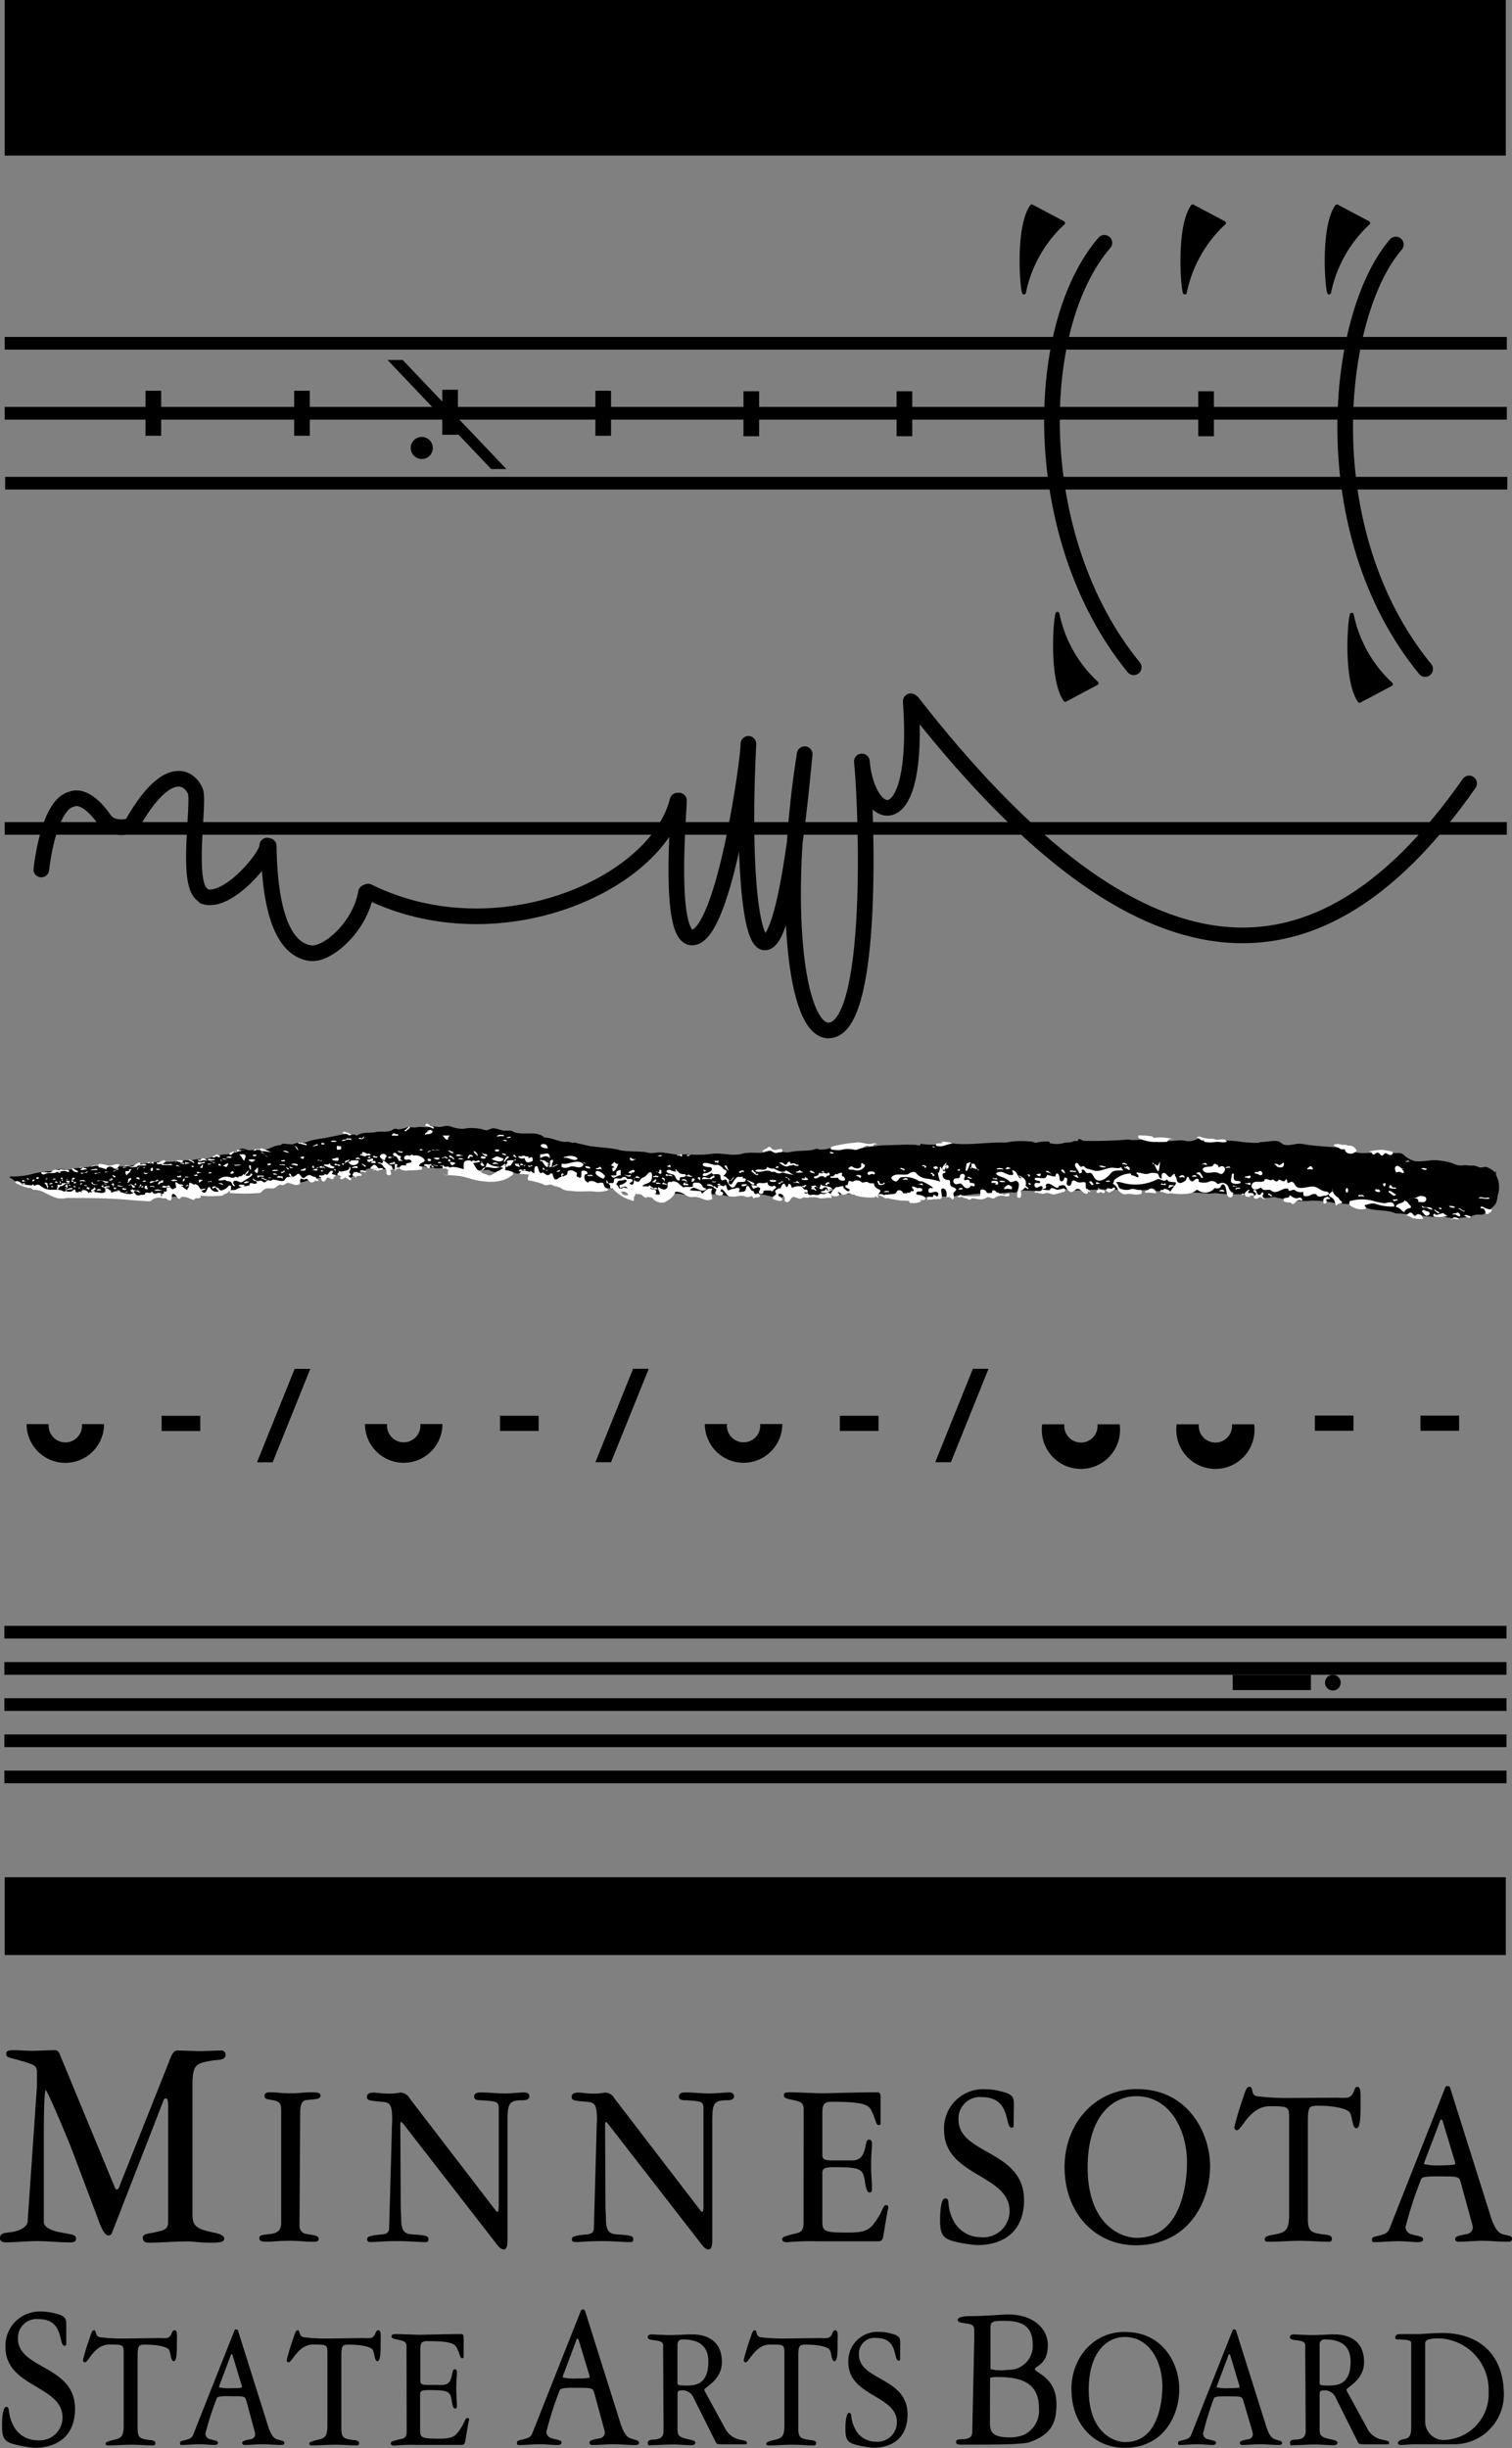 <svg id="Layer_1" data-name="Layer 1" xmlns="http://www.w3.org/2000/svg" viewBox="0 0 193.26 312.85"><rect x="0" y="0" width="193.26" height="312.85" fill="#808080" stroke="none"/><defs><style>.cls-1,.cls-5{fill:#4b186e}.cls-2,.cls-4{fill:none}.cls-2,.cls-3,.cls-4,.cls-5{stroke:#000;stroke-linejoin:round}.cls-2,.cls-3{stroke-linecap:round}.cls-2,.cls-4,.cls-5{stroke-width:2px}.cls-3{stroke-width:.5px}.cls-6{fill:#fff}</style></defs><path d="M.6 0h191.87v19.88H.6zM.6 239.91h191.87v9.94H.6zM.56 207.78h192v1.62H.56zM.56 212.41h192v1.62H.56zM.56 217.03h192v1.62H.56zM.56 221.66h192v1.62H.56zM.56 226.28h192v1.62H.56z"/><path d="M220.31 447.5a2.13 2.13 0 1 1-4.24 0h-2.83a4.95 4.95 0 1 0 9.9 0z" transform="translate(-209.84 -265.5)"/><path d="M20.66 180.94h4.94v1.94h-4.94zM34.85 186.88l4.81-11.94h-2l-4.81 11.94h2z"/><path d="M263.56 447.49a2.13 2.13 0 1 1-4.24 0h-2.83a4.95 4.95 0 1 0 9.9 0z" transform="translate(-209.84 -265.5)"/><path d="M63.91 180.93h4.94v1.94h-4.94zM78.1 186.87l4.82-11.94h-2l-4.82 11.94h2z"/><path d="M307 447.49a2.13 2.13 0 1 1-4.24 0h-2.83a4.95 4.95 0 0 0 9.9 0z" transform="translate(-209.84 -265.5)"/><path d="M107.35 180.93h4.94v1.94h-4.94zM121.54 186.87l4.81-11.94h-2l-4.81 11.94h2z"/><path d="M350.12 447.52a2.13 2.13 0 1 1-4.24 0h-2.83a5 5 0 1 0 9.9 0z" transform="translate(-209.84 -265.5)"/><path d="M168.06 180.91H173v1.94h-4.94z"/><path d="M367.31 447.52a2.13 2.13 0 1 1-4.24 0h-2.83a5 5 0 1 0 9.9 0z" transform="translate(-209.84 -265.5)"/><path d="M181.56 180.91h4.94v1.94h-4.94zM.6 105.06h192v1.62H.6zM.66 60.94h192v1.62H.66zM.6 52h192v1.63H.6zM.6 43.06h192v1.62H.6z"/><path class="cls-2" d="M215.12 376.62c.47-3.91 1.69-8.56 3.94-9 0 0 1.63-.93 4.13 2.63 0 0 .81 1.44 3.37.81l.13-.18c4.25-7.57 7.19-6.38 8.12-4.26.57 1.44-1.25 11.76.88 13.19l.25.25c3 1.06 8.18-5.18 8.06-6.5l.19.06c.06 3.88.46 13 5.31 13.69 2.19.31 6.38-3.37 7.12-7.75l.26-.12c16.56 8.18 36.93-.88 39.56-11.63h.18c0 1.57-1.45 17.55 1.69 17.5 4.07-.06 7.25-23 7.19-24.75-.75 14.56.19 25.23 2.06 25.38 3.06.25 4.94-22.25 5.13-24.06-3 18.83-1.18 35.36 3.06 35.31 6-.08 4.83-28.74 4.25-34.38.75 8.25 7.5 9.75 6.25-7.69l.19.13c27.5 35.25 50.56 39.87 71.18 10.37M388.25 296.75c-7.75 9-10.75 36.5 3.75 54.25M351 296.53c-9.33 10.84-9.66 37.83 3.75 54.25" transform="translate(-209.84 -265.5)"/><path class="cls-3" d="M382.62 344.06c-.31 1-.81 8.44 1 11l4-2.12a16.71 16.71 0 0 1-5-8.88zM345 343.94c-.31 1-.81 8.44 1 11l4-2.13a16.59 16.59 0 0 1-5-8.87zM379.72 302.88c-.31-1-.81-8.44 1-11l4 2.12a16.64 16.64 0 0 0-5 8.88zM361.28 302.88c-.31-1-.81-8.44 1-11l4 2.12a16.64 16.64 0 0 0-5 8.88zM340.72 302.88c-.31-1-.81-8.44 1-11l4 2.12a16.64 16.64 0 0 0-5 8.88z" transform="translate(-209.84 -265.5)"/><path class="cls-4" d="M154.16 50v5.75M115.6 50v5.75M96.03 50v5.75M77.1 49.94v5.75M57.53 49.81v5.75M19.6 49.94v5.75M38.6 49.94v5.75"/><path d="M64.72 59.94L51.47 46h-1.94l13.25 13.94h1.94z"/><path d="M263.75 321.34a1.41 1.41 0 1 0 1.41 1.41 1.41 1.41 0 0 0-1.41-1.41zM331.41 411.61c2.29.31 4.57-.17 6.87-.09a5.82 5.82 0 0 0 .82-.13 12.78 12.78 0 0 1 2.55 0c.21 0 .42.17.63.14a6 6 0 0 1 1.68-.14s0 .19.08.2a3.35 3.35 0 0 0 1.72 0c.43-.16.87 0 1.28-.23.15-.08.38 0 .54-.05s0-.18.09-.2c.26-.13.5.19.74.19a53.26 53.26 0 0 0 5.63-.17 2.43 2.43 0 0 1 .31.05c1 .09 1.95-.19 2.92 0a10.61 10.61 0 0 0 3.13.06 3.7 3.7 0 0 1 1.14.1 2.34 2.34 0 0 0 1.26-.25 1.1 1.1 0 0 1 .78 0 4.14 4.14 0 0 0 1.14.2 21.08 21.08 0 0 1 3.27.06 14.51 14.51 0 0 0 2.73.2c.08 0 .17-.1.25-.1.67 0 1.3-.16 1.93-.14a1.13 1.13 0 0 1 .69.25c.67.64 1.75 0 2.63.12 2.09.38 4.08.38 6.12.57 0 .36.3.19.49.27s0 .2.08.21a5.28 5.28 0 0 0 1.18.14c1.36-.05 2.71 0 4.06 0 .33 0 .74-.06 1 .13a3.56 3.56 0 0 0 1.43.87c1.07.19 2.13-.22 3.23-.06l.32.05a5.88 5.88 0 0 1 1.75.46c.53.26 1.1 0 1.7.14h.6a1.66 1.66 0 0 1 .54.14c.5.3.87-.17 1.37.15a3.28 3.28 0 0 1 .83.56c.06.06.11-.16.13-.08s0 .31 0 .43a3.2 3.2 0 0 1 .31 2.31c-.18.52-.1 1.14-.48 1.55a7.79 7.79 0 0 1-1.41 1.15l-.19.06h-.38a1.77 1.77 0 0 0-.94.19 11.72 11.72 0 0 1-2.06.25 5.07 5.07 0 0 1-1.62-.22c-.29-.05-.55.11-.81.1-1.76-.11-3.49-.43-5.25-.48-1.23-.56-2.68-.22-3.92-.78a2.75 2.75 0 0 0-.41-.17c-1.22-.35-2.46-.19-3.72-.43a12 12 0 0 0-2.45-.24.52.52 0 0 0 .25-.31c-.07.36-.41.27-.7.33a11.19 11.19 0 0 1-3.11-.26 5.13 5.13 0 0 1-1.14-.16c-.57-.18-1.16.17-1.73 0s-1-.27-1.45-.33c-1.45-.19-2.84 0-4.31-.21-.53-.09-1 .1-1.55 0-.87-.1-1.71-.09-2.57-.2-1.42-.19-2.81.1-4.19-.18-1.09-.22-2.33.25-3.56 0l-.32-.06a18.87 18.87 0 0 0-2 0l-.19-.06c-1.36 0-2.71.1-4.07.13-.06 0-.12-.14-.19-.15a11.89 11.89 0 0 0-2.31.11l.19-.19a.24.24 0 0 1-.13.17c-.63.08-1.24.06-1.87.1-.87.06-1.74-.11-2.62 0-.21 0-.42.26-.62.23-1-.13-1.94.21-3 .09a19.15 19.15 0 0 0-3.37.27h.06a3 3 0 0 0-1 0 3.56 3.56 0 0 1-.82.18 24.93 24.93 0 0 0-3.56.07l-.32.05a5.46 5.46 0 0 1-2.19-.19c-.55-.11-1.08.13-1.61 0a2.23 2.23 0 0 0-.45-.13 15.11 15.11 0 0 0-2.75-.24 35.36 35.36 0 0 0-4.07.21 5.34 5.34 0 0 1-2.18 0h.32c-.64.12-1.29 0-2 .14-.87.12-1.74-.05-2.62 0-.47.53-1.15.1-1.75 0a10.34 10.34 0 0 0-2.56-.33s-.27 0-.25.15l.06-.06c-.06 0-.14 0-.12.13-.35 0-.65-.3-1-.18s-.7.46-1.06.39l-.38-.07a6.67 6.67 0 0 0-1.62-.26 20.52 20.52 0 0 0-3.13.06 3.4 3.4 0 0 1-1.31-.11c-.76-.15-1.68.17-2.56.09-.26 0-.54-.12-.82-.18a7 7 0 0 0-.93.07 23.89 23.89 0 0 1-4.69-.67c-.55-.16-1.08.17-1.62.05a12.21 12.21 0 0 1-2.79-.85c-.63-.32-1.36 0-2.09-.18-.16 0-.28-.18-.44-.22s-.31.33-.43.27a2.66 2.66 0 0 0-.51-.25 12.19 12.19 0 0 0-1.87-.39c-.34 0-.6-.34-.94-.44s-.87.16-1.3.08c-.25 0-.51-.29-.82-.3a.35.35 0 0 0 .3-.19v-.06c-.15.17-.18.64-.39.44s-.54 0-.81 0c-.66-.1-1.29.08-1.8-.35a20.36 20.36 0 0 1-4.42-.21 3.07 3.07 0 0 0-1.35-.05c-1.15.28-2.3-.31-3.48-.17-.15 0-.24.24-.32.25-.75.09-1.49-.26-2.24-.17 0 0 0 .18-.08.21s-.25 0-.36 0c-.48.22-1 0-1.49.09-.2.06-.39-.18-.59-.08s-.3 0-.49-.08-.41.05-.62.06-.25.17-.38.21a6.44 6.44 0 0 1-.61.24 5.58 5.58 0 0 0-1.09.62c-.41.2-.89-.07-1.35-.16l.05-.1c-.43.09-.87-.09-1.3 0s-1.06.28-1.63.38c-.19 0-.38.17-.57.19a2.9 2.9 0 0 0-.91.14c-1 .47-2.08.13-3.15.13a7.21 7.21 0 0 0-1.63.53c-.3.08-.62.05-.92.11a47.62 47.62 0 0 1-6.13.93 6.33 6.33 0 0 1-1.56.13c-.31-.06-.59-.22-.87-.13a5 5 0 0 1-.52.16 18.87 18.87 0 0 1-4.18.17c-.07 0-.13-.08-.19-.1-.28-.07-.55.09-.81.07a16.42 16.42 0 0 1-2.32-.06c-.22 0-.46-.12-.68 0 .08-.1.12-.25.25-.31-.11.07-.1.28-.19.28a6.69 6.69 0 0 1-1.89-.12 1.94 1.94 0 0 0-1.39.1 1.47 1.47 0 0 1-1.18 0 4.32 4.32 0 0 0-2.28-.23 2.87 2.87 0 0 1-1.33-.17c-.37-.13-.8 0-1.17-.12a17 17 0 0 0-1.75-.37s0-.19-.08-.19a9.35 9.35 0 0 1-2.63-.5 3.06 3.06 0 0 0-.48-.12c-.37-.09-.59-.45-1-.57-.1 0 .14 0 .12-.15a9 9 0 0 0 3-.36 15.65 15.65 0 0 1 2-.31 1.5 1.5 0 0 1 .3 0 3.72 3.72 0 0 0 .77-.22c.55-.16 1.14.1 1.73 0 .15 0 .31-.11.45-.13.67-.1 1.15-.06 2-.24a5.38 5.38 0 0 1 .9-.08 17.32 17.32 0 0 0 1.88 0 8.36 8.36 0 0 0 3.12-.16c-.09.06.94-.16 1.69-.2.19 0 .86-.16 1.06-.17a14.8 14.8 0 0 0 2.49-.06c.18 0 .57-.06.77-.11.35-.08.71.08 1.05 0 .91-.34 1.63 0 2.49-.38a5.62 5.62 0 0 1 2-.39 3.83 3.83 0 0 0 .51-.13 4.84 4.84 0 0 0 .92-.44l.33-.14c.41-.16.88.29 1.3.17a7.62 7.62 0 0 1 1.51 0c.78-.06 1.46-.64 2.25-.64.11 0 .16-.14.25-.16.51-.1 1 .16 1.48 0 .64-.28 1.14 0 1.77-.3a9.6 9.6 0 0 1 2-.41l2.45-.5c.54-.12 1 .08 1.55 0 .13 0 .18.2.3.13.74-.49 1.57-.26 2.4-.43s1.54.13 2.24-.35c.24-.17.49 0 .74 0a7.59 7.59 0 0 0 1.07-.26c.32-.08.78.07 1.12 0 .71-.14 1.31.09 2-.08.43-.11.88.13 1.29 0a2.16 2.16 0 0 1 1.07-.05 4.16 4.16 0 0 0 1.69.32 5.6 5.6 0 0 1 2.76.17c.31.1.66-.21 1-.24.5 0 1 .28 1.49.32.34 0 .72-.09 1 .06a1.36 1.36 0 0 0 .65.23c1.19.2 2.54-.26 3.44.58.84 0 1.58.42 2.43.54.34.05.63-.08 1 .1.14.07.33 0 .49 0 .59.17 1.14.28 1.74.42s3.12.27 3.87.52 3 .14 3.6.33 1.24-.07 1.92 0c.42.06.12 0 1.93.28 0 0 1.23-.06 1.26-.06a14 14 0 0 0 3.3-.07c1.27-.12 2.51.35 3.77 0 .92-.26 1.84 0 2.79-.16l.58-.15c.94-.24 1.85.29 2.79.09s1.71-.11 2.57-.23a2.75 2.75 0 0 0 .63-.15c.15-.06.29 0 .44.06a3.13 3.13 0 0 0 1.07-.08 4.39 4.39 0 0 1 1.5-.08c.77.16 1.47-.27 2.23-.12l.33.05c1.13 0 2.26-.3 3.37-.31s2.53-.12 3.81-.05c.18 0 .38.13.55.06s.06-.2.07-.2a11 11 0 0 0 2.62.08 8.45 8.45 0 0 1 1.32-.09 1 1 0 0 1 .32.11" transform="translate(-209.84 -265.5)"/><path class="cls-6" d="M400.53 420.09a2.41 2.41 0 0 1-1.13-.35c-.08 0-.24-.09-.3 0a.61.61 0 0 0 0 .19c.51-.09.58.31.63.69.12-.06.2.12.31 0s.49-.23.49-.53zM396.09 420.47c-.17.16-.49 0-.62.25.14 0 .31-.05.42 0s.42.32.55.19-.1-.49-.41-.46zM397 420.23c-.36 0-.51-.46-.81-.26.3 0 .6.47.93.31-.07-.02-.12-.06-.12-.05zM400 418.53c-.36.17-.72-.12-1.06 0 0 0-.15.14-.07.13.48-.07.94.15 1.37 0v-.05M397.59 420.87c-.17 0-.32-.15-.49-.08s-.1.09-.06.1c.27.06.54.42.78.12.02-.01-.14-.13-.23-.14zM392.42 420.8c-.4.23-.52-.17-.74-.36s.1-.39.27-.26.38.11.5.19a.24.24 0 0 1-.03.43zM393.22 420.66c.19.17.42.06.62 0s.39-.18.55-.07.29.27.52.29a4.81 4.81 0 0 1-1.51.14c-.08 0-.3 0-.35-.15a.18.18 0 0 1 .23-.24c-.02-.33-.04.03-.06.03zM393.91 419.84a1.2 1.2 0 0 1-.19 0 .33.33 0 0 0 .37.19c-.01-.11-.04-.2-.18-.19zM391.9 414.79a.61.61 0 0 0-.3 0c-.05 0-.08.1-.07.1.27 0 .57.32.69-.05a.72.72 0 0 1-.32-.05zM389.38 418.85c-.1.5-.83.33-1.09.75v.18c.51 0 .62.49 1.06.63.05-.34.45-.47.75-.53.11 0 .1-.27 0-.32-.23-.18-.31-.46-.55-.55s-.15-.23-.17-.16zM391.59 419.59v.18c.21.13.47 0 .67.1a1.26 1.26 0 0 0 .7.22c-.28-.55-.96-.09-1.37-.5z" transform="translate(-209.84 -265.5)"/><path class="cls-6" d="M393.33 420.29c.16.19.39.35.46.21s-.38-.18-.51-.41c0 .06-.18-.08-.11.06s.12.09.16.14zM395.1 419.71a1.07 1.07 0 0 0 .68.13c0-.3-.48-.16-.69-.25 0 .05-.01.11.01.12zM395.28 421.34h.17c.01 0 .15-.26.21-.27s.55 0 .62.27c-.35.02-.67-.21-1 0zM389.59 420.84c.22-.17.41-.49.67-.34s.22.38.41.44.19-.26.36-.27a.72.72 0 0 1 .54.2c.05.06.05.2.14.29s0 .1-.06.11a4.2 4.2 0 0 1-1.06-.06c-.36-.03-.59-.36-1-.37zM383.41 412.61h-.23a.93.93 0 0 1-1.19.2c-.26-.14-.37-.66-.22-.76a1 1 0 0 1 1.45.48c.03.1.11.09.19.08zM384.78 412.67a1 1 0 0 1 .43.13v.12a.22.22 0 0 0 .29.11c.18-.14.38-.33.55-.21s.19.26.34.34a.19.19 0 0 0 .18 0c.17-.11.23-.37.43-.28s.46.32.69.2.19-.31.11-.38-.54-.13-.85-.19l-.38-.06a8 8 0 0 0-1.79.22zM388.27 418.14c-.33-.12-.54-.44-.86-.46-.11 0-.08.19-.05.2.26.14.44.39.73.46.02-.11.27-.17.18-.2zM389.41 414.91c-.5.1-.76-.64-1.16-.34-.19.14-.09.5 0 .69s.29-.06.5 0 .35.21.49.14-.08-.37-.23-.47M386.53 416.84h.12c.01 0 0 .2 0 .22.23.15.28-.07.31-.24s-.29-.12-.43.02zM386 417.52c-.12.05-.25-.13-.35 0s0 .08-.08.11a.6.6 0 0 0 .68.16c.03-.06-.13-.33-.25-.27zM388.17 417.26c-.17-.07-.25.17-.51-.26-.12-.19-.37.19-.22.3s.5.08.79.13c.08.01.11-.1-.06-.17zM380.09 417.34a1.52 1.52 0 0 0 .73 1.17c.17.07.19.33.4.46s.16.23.1.29-.46 0-.62.26c0 .07-.14 0-.15-.06-.08-.43-.21-.83-.69-1a.33.33 0 0 1-.14-.33c0 .06 0 .07-.06.06a.3.3 0 0 0-.25-.41c-.6 0-1-.46-1.46-.59-.7-.19-1.41.25-2.16.09-.47-.09-.5-.91-1-.72a1 1 0 0 1-.39.13c0-.16-.06-.29-.07-.44-.07 0-.14 0-.18-.06a.24.24 0 0 1-.08.23c-.28.15-.52-.16-.8-.17 0 .22-.21.18-.32.23s-.39-.31-.45-.25c-.3.3-.66-.19-1 0-.07 0 0 .18-.14.23-.36.16-.76 0-1.11.09s-.54.43-.4.7c.25.48.78.21 1.2 0 .19.6 1 .14 1.25.39.69.6 1.41-.37 2.12-.24.12 0 .07.24.2.28s.54-.22.72-.08a1.23 1.23 0 0 0 1.09.21c0 .2-.06.46.13.54a1.26 1.26 0 0 0 .94-.2.84.84 0 0 1 .62 0c0 .08.06.15.08.16.28.25.65 0 1 0s.67-.38 1-.59" transform="translate(-209.84 -265.5)"/><path class="cls-6" d="M379.53 418.41l-.36.16c-.21.09-.21.43-.16.64s.32.1.39-.06-.11-.26 0-.36.38 0 .45-.1-.26-.14-.32-.28zM375 418.47c-.08-.15-.26-.14-.37-.25.12.4-.34.33-.62.4a.29.29 0 0 0-.11.22c0 .34.45.3.85.34.11 0 .21.2.31.2.32 0 .45-.52.75-.49.1 0 .29-.08.38.08 0 0 .11-.09.11-.12a.35.35 0 0 0-.47-.27c-.4.17-.7-.07-1-.24M367.22 415.47c.13 0 .31 0 .34.07s-.13.5.05.73.49.1.73.21a.19.19 0 0 1 .06.21 1.44 1.44 0 0 1-1.07 0c-.33-.23 0-.73-.05-1.13h.19M369.41 415.78a1 1 0 0 1-.44.06v.16c.24-.09.48.25.67 0s-.08-.28-.23-.22zM370.72 415.22c-.16.15-.37 0-.48.08s.1.21.17.2c.28 0 .36.23.61.18s.19-.25.12-.39a.27.27 0 0 0-.42-.07zM373.16 414.41c.29.08.45-.18.69-.31h.1c0 .23 0 .5-.23.56a.94.94 0 0 1-.62-.06c-.16-.09-.2-.34-.44-.31.22-.16.47 0 .68.07M377.53 414.78v-.12c-.24-.33-.33.07-.61.14-.05 0 .1.09.06.17a1.09 1.09 0 0 1 .62 0c0-.06 0-.09.06-.13a.07.07 0 0 0-.06-.11s-.05.03-.07.05zM371.72 418.78a.55.55 0 0 1-.49-.38c-.05-.11.06-.21.1-.31s-.1-.25-.16-.22-.23.49-.51.29-.15-.7-.56-.56c-.05 0-.1.06-.06.12s.28.17.35.32-.43.3-.27.53a.37.37 0 0 0 .28.13c.26 0 .41-.32.68-.15a1 1 0 0 0 .64.23zM382 411.83c.1 0 .13.29.05.38a.9.9 0 0 1-1.08 0c-.21-.11-.44-.16-.64-.29 0 0 0-.13.06-.16a1.59 1.59 0 0 1 .81 0c.21.09.51.02.8.07zM367.59 418c-.06 0-.17 0-.17.06s0 .28-.09.37a.37.37 0 0 1-.56-.08c-.24-.43-.11-1.06-.5-1.46a.23.23 0 0 0-.23 0c-.2.15-.17.44-.45.48s-.42-.06-.53 0a1.53 1.53 0 0 1-2.1.23.24.24 0 0 0-.23 0c-.65.7-2.55.49-3.34.38 0-.46 1.13-1.33.63-1.39s-.87 0-1-.38a.59.59 0 0 1-.26.17c-.36.07-.71-.3-1-.17a6.13 6.13 0 0 1-4.32.48c-.31-.07-.79-.27-1.1 0-.07.06-.15-.07-.15-.12 0-.26.23-.41.43-.53a3.08 3.08 0 0 1 1.73-.57c.09 0 0 .19.13.22a2 2 0 0 1 .69.25c.15.09.24-.12.17-.23s-.16-.16-.23-.26a.07.07 0 0 1 .06-.11c.5 0 1 .32 1.49.14a1.79 1.79 0 0 1 1.12 0c.17.05.15.41.33.56s.18 0 .24.08a1.09 1.09 0 0 1 0-.56c.11-.26.48-.14.57 0s.37.43.53.36.34-.46.57-.37v.26c.31.21.13.58.41.79s.6 0 .86-.17.12-.39.34-.53c.07-.05.1.1.18.06 0 .28.28.57.48.51s.36-.41.64-.31 0 .37.2.4a2.17 2.17 0 0 0 1.16 0 .86.86 0 0 1 1.12.2c.08.1.3 0 .47-.08a.88.88 0 0 1 1 .57 1 1 0 0 0 .71.75z" transform="translate(-209.84 -265.5)"/><path class="cls-6" d="M368.47 418.22c.12 0 .29 0 .35-.09.23-.21.4-.6.77-.6-.14.15-.38.47-.07.44s.54 0 .59.2-.29.06-.45.12 0 .09 0 .11c-.19.16-.41 0-.62 0 0-.27-.19-.32-.37-.38M365.66 414.72c-.1-.12-.09-.32-.26-.37s-.26-.18-.35-.11-.21.3-.34.32c-.39.07-.78 0-1.1.24a.28.28 0 0 0 0 .28c.5.64 1.33 0 2 .35.15.07.32.15.44.08s.47-.43.35-.72a.42.42 0 0 0-.74-.07zM363.22 415.34a.49.49 0 0 0-.43.07v.11c.35.05.41.21.59.5 0 0 .18.06.21 0s-.1-.26-.17-.38M357.91 415.17c-.26 0-.49-1.07-.75-1.08v.17c0 .01.38 0 .53.17s.27-.23.37-.42-.06 1.16-.15 1.16zM359.91 411.11c-.36-.08-.73-.1-.88.31a18.88 18.88 0 0 1-2 0 5.06 5.06 0 0 1-1.54-.41c-.09-.05-.37-.39 0-.41a11.83 11.83 0 0 1 1.56.12c.11 0 .21.2.31.2a6.16 6.16 0 0 1 2.55.19zM362.85 410.9c.37.07.49.46.87.33a.2.2 0 0 0 .19.22 4.45 4.45 0 0 0 1.26 0c.49-.1 1 .16 1.49-.05-.36-.58-1-.1-1.49-.28a1.1 1.1 0 0 0-.39-.09 3.46 3.46 0 0 1-1.45-.24.49.49 0 0 0-.48.05.11.11 0 0 0 0 .06zM372.28 418.17c-.12 0-.18-.22-.3-.13s0 .12 0 .18c.2-.06.24.23.44.19-.06-.09-.01-.23-.14-.24zM365.9 417.59h-.12c-.04 0-.07.11-.06.18.22-.07.46.06.59 0s-.24-.32-.41-.18zM368.09 417.28a.42.42 0 0 0-.35.14c0 .06.09.1.17.11a.09.09 0 0 1 .06-.12 2.17 2.17 0 0 0 .37 0v-.1c0-.01-.16-.02-.25-.03zM369.33 416.71c-.08.05-.21 0-.29 0s0 .07 0 .11c.24-.13.65.36.65-.06 0-.07-.19-.17-.36-.05zM367.84 417.15c-.14 0-.22-.2-.36-.11s0 .09 0 .11.29-.07.44-.06a.52.52 0 0 1-.08.06zM358.58 416.83c-.09.07-.3-.3-.36.08.21-.05.41.1.62 0a.1.1 0 0 0 .07-.12c-.18.21.03-.24-.33.04zM359.53 417c0-.14-.17 0-.25-.06v.19c-.06 0-.11 0-.11.06a.12.12 0 0 0 .16.11.6.6 0 0 1 .52-.19s.09-.06 0-.1-.24-.06-.37-.07zM358.48 417.54s.17-.1.1 0-.39-.06-.49.19c.11 0 .1.11.13.11.44-.06.78.34 1.17.16.11-.05 0-.28-.13-.37s-.57-.33-.78-.09zM357.59 418a.58.58 0 0 0-.83-.56c-.14.09-.32.3-.54.25v.25a2 2 0 0 1 .69 0c.2 0 .45.06.68.07zM355.66 417.79v.12c0-.14.09-.05.11-.07a.18.18 0 0 0-.17-.27c-.43.05-.84-.21-1.17-.1a1.93 1.93 0 0 1-1.4-.07c-.33-.16-.22-.66-.57-.79a.75.75 0 0 0-.3 0c0 .09-.12.14-.06.18a1.25 1.25 0 0 1 .57.61c.15.39.7.85 1.15.71s1.29.22 1.9-.06a.09.09 0 0 0 .06-.12c-.14.07 0-.22-.12-.14zM351.34 417.53c0 .13-.24 0-.16.09s.42.39.56.25.4-.22.58-.37-.06-.28-.22-.21a.09.09 0 0 0-.07.12c-.33.06-.7-.23-.81.18zM349.28 417.84c-.58 0-.7-.51-.66-1s-.6-.14-.95-.24-.46-.3-.69-.22-.13.51-.39.64a.33.33 0 0 1-.24 0c-.32-.16-.09-.54-.1-.8s-.21-.18-.34-.25c-.05.22-.16.56-.44.49s-.16-.55-.29-.78c0-.08-.21-.31-.31-.19s-.15.22-.09.35c-.4.06-.73-.16-1.12-.18-.11.75-1 .23-1.5.39a.11.11 0 0 0-.06.16c.17.28.72.09.68.37s-.43 0-.6.11a.34.34 0 0 0 .05.56c.28.15.59-.37.85-.08a.16.16 0 0 1-.11.24c.2 0 .45.08.56-.13s-.12-.24 0-.37a.34.34 0 0 1 .42-.12c.4.09.64.44 1 .51a.25.25 0 0 0 .25-.27c.25 0 .52-.15.73 0s.52 1 1 .78c.24-.13.51-.48.84-.34s.58.64 1 .58c.12 0 .16-.17.11-.28s-.12-.12-.17-.2a.13.13 0 0 1 .06-.18M353.84 414.72l-.31-.13c0 .16.15.15.19.25.22-.09.33.29.48.16a.24.24 0 0 0-.05-.33c-.14-.1-.23-.2-.36-.07s.03.08.05.12zM353.16 414.66a.83.83 0 0 0 .31.43c-.58 0-1.28-.09-1.62.32s-1 1.09-1.68.95c-.37-.08-.51-.49-.73-.81s-.52-.06-.7-.14-.3-.55-.63-.41c-.09 0 .1.25 0 .32s-.27.22-.33.07c-.15-.41-.73-.91-.48-1.19s.42.24.67.41c.08.05.35-.17.43-.05a1 1 0 0 0 .48.32 8.09 8.09 0 0 1 .82.22c.8.2 1.58-.4 2.36-.37.34.01.77.16 1.1-.07zM350.91 417.72c-.29-.05-.42-.42-.75-.38.23.27-.3.31-.16.54a.32.32 0 0 0 .43 0c.16-.14.45.24.56.07.27-.42-.34-.38-.64-.48-.09 0-.08-.1-.07-.18M349.44 416.6c-.05-.15-.25-.15-.41-.07.19.18.26.47.49.4s-.04-.22-.08-.33zM347.41 415.59a.27.27 0 0 1-.07.12c-.11.08-.19-.1-.31 0 .2.11.38.31.63.3 0 0 .09-.08 0-.1s-.14-.24-.25-.32zM350.22 416.72a.09.09 0 0 0-.07-.12.39.39 0 0 0-.22 0c-.08.35.23.17.48.18v-.12z" transform="translate(-209.84 -265.5)"/><path class="cls-6" d="M345.47 417.84c.2 0 .4.05.48-.13s0-.32-.11-.33c-.35 0-.69.27-1 .13a1.32 1.32 0 0 0-.7-.17c.06.14-.14.14-.12.25a2.6 2.6 0 0 1-1-.12c-.11.46-.54.2-.87.26-.1 0-.06.11-.07.18.39-.05.75.18 1.12.15a1 1 0 0 0 .26-.07c.43-.14.84.26 1.23.13a7 7 0 0 0 1-.28M341.52 416.73l-.24-.07a.25.25 0 0 0 .31.25c-.02-.07-.03-.16-.07-.18zM341 417.1a.37.37 0 0 0-.36-.05v.17c.24 0 .39.14.58.23s.06-.1 0-.17-.17-.13-.22-.18zM342.47 415.72c.13.07.26.2.36 0s0-.16 0-.24a1.58 1.58 0 0 0-.56.13 1.39 1.39 0 0 1 .2.11zM345.86 415.15c0-.13-.21-.11-.2-.24-.1 0-.21.18-.17.22a1.67 1.67 0 0 0 .48.34c.03-.15-.08-.17-.11-.32zM333.91 414.85c.15.14.07-.84.14-.71s.21.14.28.06.38.85.64.91c0-.17-.2-.21-.26-.21-.32 0-.54-.19-.87-.23a.48.48 0 0 0 .07.18zM332.72 415.54a.36.36 0 0 1 .36.06c.25.21-.08.47 0 .66s.46-.1.61.05.07.25.12.32.43 0 .58.17a.26.26 0 0 1 0 .27c-.15.11-.44-.11-.5 0a.45.45 0 0 1-.54.27c-.3-.07-.41-.37-.63-.54s-.55.15-.8 0a.39.39 0 0 1-.19-.52c.11-.24.39-.17.61-.21a.38.38 0 0 0 .17-.11c.02-.18.05-.34.21-.42z" transform="translate(-209.84 -265.5)"/><path class="cls-6" d="M330.53 414.42c.21 0 .45-.12.55.13s-.18.22-.26.36 0-.93-.05-.82-.39.37-.48.63a.7.7 0 0 0 0 .25c.12-.05.2.08.31.06-.11.15.42.29-.25.44-.14.5.25.86.76.83a.23.23 0 0 1 .16.17c0 .24 0 .52.18.65s.37.13.51.25c.32.27-.3.43-.26.72s.16.45 0 .61-.18.05-.22 0a.6.6 0 0 0-.7-.17c.16-.51 0-1.15-.44-1.15s0 .8-.15 1.2a.33.33 0 0 1-.46.12.26.26 0 0 1-.06-.34c.1-.12.16-.28.09-.37-.32-.41-.71 0-1.1-.07-.17 0-.23-.44 0-.56s.25 0 .36 0-.07-.13.06-.11a6.78 6.78 0 0 0-1.31-.74c-.16-.06-.35 0-.49-.09a3.28 3.28 0 0 0-2.25-.46c-.29.05-.36.41-.59.51s-.82-.32-.62-.55c.42-.5 1.24-.25 1.89-.32.22 0 .4-.21.63-.28s.48-.07.58.08a1.94 1.94 0 0 0 1.37.72 12.7 12.7 0 0 1 1.73.38 5.39 5.39 0 0 1-.31-1.13h.11a1.45 1.45 0 0 0 .16-.68c.05-.35.48.74.57.44a2.5 2.5 0 0 1 .28-.62M340.44 416.06h-.24c-.38-.32-.39-1-1-1 .05.21.23.52.1.57-.49.19-1-.3-1.49-.37-.18 0-.88.07-.55.36s1.12.33 1.63.88c.19.22.73-.16.88-.08.7.35-.05 1.27.09 2 0 .16.36.2.42.1a1.05 1.05 0 0 0 0-.84.94.94 0 0 0 .67-1.12c0-.44-.57-.72-1-.88M336.57 416.46v.21c0 .02.35 0 .48 0s0 .18 0 .21.31 0 .32 0c.23-.53-.37-.52-.8-.42z" transform="translate(-209.84 -265.5)"/><path class="cls-6" d="M338.57 417c-.18.12-.41.21-.38.49a1.63 1.63 0 0 1 .88 0c.16 0 .11-.2.12-.34-.19-.05-.4-.35-.62-.15zM327.41 418.84c.25 0 .61.13.7-.14s-.52-.48-.89-.5-.31-.31-.12-.4.5.07.6-.15-.07-.23-.17-.3-.3 0-.43 0a1.79 1.79 0 0 0-.63-.24c0 .09-.11.12-.06.19s.27.23.22.37-.35 0-.37.08c-.11.36-.47 0-.54.3-.16-.12-.42 0-.46-.08a.51.51 0 0 0-.6-.35c-.2.06-.23.31-.39.41s-.69.07-1 .15.11.51.36.54.7.1 1.07.17.91 0 1.36.12c0 0 0 .2.07.2a2.21 2.21 0 0 0 1.43-.17v-.11M328 414.42a.8.8 0 0 0-.31 0c0 .14.2.12.31.12v.19c.09 0 .21 0 .24-.07s-.11-.2-.24-.24zM329.22 415.59a1.48 1.48 0 0 0-.31-.25c0 .07-.18.12-.11.18s.17 0 .22.08 0 .09 0 .11a.13.13 0 1 0 .23-.11h-.11zM329.53 414.85h.17c.09-.19-.16-.24-.23-.37 0 .2-.36 0-.3.24s.16.11.25.19.07-.05.11-.06zM338.79 414.71a.29.29 0 0 0-.32 0c.11.24-.18 0-.09.15s.38 0 .59 0v-.11c0-.01-.14-.01-.18-.04zM332.66 417.34c-.18-.08-.23.16-.38.13.16.11.34 0 .5.06 0-.08.2-.09.06-.18s-.13.01-.18-.01zM341.46 415.66a.25.25 0 0 0-.37 0h.18c.03 0 0 .11 0 .17a.12.12 0 0 1 .13.07c-.02-.09.16-.14.06-.24zM333.59 415.9c-.14 0 0 .1-.06.13a2.17 2.17 0 0 0 .5.13V416c-.17.07-.28-.1-.44-.1zM337.09 416.09c-.15.06-.28-.08-.43-.06a.64.64 0 0 0 .67.16c.09 0-.13-.06-.11-.16a.52.52 0 0 1-.13.06zM338 414.85a1 1 0 0 0-.74 0v.12a2 2 0 0 1 .81 0s-.01-.11-.07-.12zM347.23 415.13c-.24.05-.44-.14-.63 0v.12a4.65 4.65 0 0 1 .75.06c-.03-.09.06-.22-.12-.18zM351 414.59a.77.77 0 0 0-.69-.06 1.51 1.51 0 0 0 .88.16c.07 0-.14 0-.07-.1s-.12.02-.12 0zM344.15 415.41c-.24-.09-.33-.38-.61-.24v.1c.25.05.46.15.69.2-.03-.02-.05-.05-.08-.06zM338.29 416.59c0-.07-.05-.2-.12-.16s-.35-.12-.51 0 0 .09 0 .1c.23.1.5 0 .75.07-.05-.01-.1.01-.12-.01zM330.34 411.54c-.28.18-.95-.06-.86.3 0 .16.46.17.74.14s.81-.26 1.25-.33v-.09a4.84 4.84 0 0 0-1.37-.14M322.41 418.22h.06c-.15 0-.33 0-.42.08s.11.19.07.28-.37-.28-.53-.31c-.52-.08-1 .15-1.55 0a8 8 0 0 0-1.19-.11 1.5 1.5 0 0 1-.33-.12c-.33-.17-.65.26-1 .14-.15-.06-.27-.22-.43-.31s-.13.09-.2.08c.12 0 .3.11.22.23-.22.34-.82.2-1.05.06s.31-.72.6-1c.07-.08.28 0 .41-.05a1.37 1.37 0 0 1 .57-.1.29.29 0 0 0 .07.29c.23.15.49.52.69.29s-.38-.25-.51-.52c0-.09 0-.14.07-.18s.13 0 .17 0 .11-.26.16-.42c.09-.31.41.05.57-.05a.94.94 0 0 1 1.14.1c.14.11.58-.17.79 0s.48.12.78.14c-.06.44.38.67.67.79s0 .42-.15.59 0 .15 0 .23M322.72 416.78c-.15 0-.32.06-.43-.07s0-.15 0-.16-.35-.28-.29-.07.17.45.24.46a1 1 0 0 0 .68-.17v-.1a.17.17 0 0 0-.17 0s-.03.07-.03.11zM325.84 416.16c-.25-.24-.42 0-.68.06.22.1.46 0 .68.06 0-.04.02-.1 0-.12zM327.83 416.94c.05 0-.13-.11-.11-.22a1.34 1.34 0 0 1-.56.06c.23.04.46.22.67.16zM323.28 417.71c-.21-.09-.37.12-.56.07.24.14.51 0 .75.06v-.11c0-.01-.13 0-.19-.02zM321.41 415.22c-.27-.05-.79 0-.66.31s.39-.06.59 0 .24.08.3 0-.02-.27-.23-.31zM322.66 411.67a9.59 9.59 0 0 1-1.07.06c0 .08-.18.08-.06.19a1.2 1.2 0 0 1-.75 0c-.33-.07-.53.29-.82.32s-.6.27-.92.2a3.31 3.31 0 0 0-1.62 0c-.42.12-.78 0-1.21 0-.26 0-.21-.36 0-.42a18.79 18.79 0 0 1 3.06-.5c.61-.12 1.2.22 1.8.18a2 2 0 0 1 .68-.08c.09 0 .15.12.26.11M319.91 414.11v.48c-.22.33-.75.27-1.06.05s-.39.09-.6.15c.17.31.5.12.74.22a1.15 1.15 0 0 0 1.36-.42c.14-.21-.07-.29-.24-.41s-.15.11-.24.18M337.53 417.91c-.13 0-.3 0-.35-.08a.41.41 0 0 0-.46-.2c-.1 0 0 .27-.14.31s-.55.09-.62-.06c-.15-.34-.58-.46-.76-.3s.1.7-.18.77a11.82 11.82 0 0 1-1.79 0c-.19 0 .18.36.43.45s.36-.19.56-.16c.61.09 1.13.31 1.72-.09.29-.2.73.23 1 .08a1.44 1.44 0 0 1 1.3-.28.86.86 0 0 0 .55 0c.13 0 .08-.22 0-.29s-.31 0-.43.08-.56-.13-.86-.09zM319.78 415.7a.76.76 0 0 0-.49 0v.12c.23-.07.35.13.5.25.07-.07.21-.34-.01-.37zM308.27 417.08c-.34-.08-.29-.56-.45-.47-.46.27-.95-.14-1.28.26v.17c.11.23.55.18.46.43s-.24.34-.13.49.32.13.46.06 0-.28.2-.35.54 0 .82-.05c0 0 0 .09.06.1a.68.68 0 0 0 .25 0c-.05-.3.48-.27.35-.55a.3.3 0 0 0-.48 0c-.04-.12-.19-.07-.26-.09zM309.59 417.54c.05-.3.16-.66.4-.76s.21.41.42.41.14-.56.41-.36.1.58.38.43a1.63 1.63 0 0 1 1-.14c.24 0 .27.32.5.41h.24c.06 0 .2.25.11.34s-.27 0-.42 0c.12.24.4.16.54.28s.17.29.07.38-.43 0-.66 0-.21.12-.32.14c-.46.1-.94-.4-1.2-.12s-.37.69-.73.56-.12-.38-.18-.53-.48-.74-.81-.44c0 0-.07.2.05.22s.55.35.44.47c-.28.34-.78 0-1.2-.08v-.25c0-.07.27-.25.39-.35s-.27-.41 0-.56.38-.3.6-.2c-.05 0-.05.09-.03.15zM315.22 415.17H315a.44.44 0 0 1 .06.25c-.16 0-.34.08-.5-.06-.13.32-.22.46-.62.47-.07 0-.1.23.06.26.36.08.58-.34.94-.28.17 0 .31.17.5.17-.05-.31.31-.17.42-.32s-.06-.19-.05-.3h-.12a.09.09 0 0 0-.06.12c-.18 0-.41 0-.53-.23s-.23.05-.35.11M316.84 415.73a.15.15 0 0 0-.23-.17c-.17.18-.33.39-.58.23 0 .08-.1.21 0 .23a9.17 9.17 0 0 0 .92 0c.05 0 .05.12.08.16a.73.73 0 0 0 .73.18c.14 0 .09-.2.05-.29a.35.35 0 0 0-.35-.25v-.42c0-.08-.35 0-.53.12s-.09.15-.09.21zM314.66 417.17a.29.29 0 0 1 .49.06c0 .07 0 .15-.18.13v.12c-.16 0-.36 0-.44-.19.11.02.09-.07.13-.12z" transform="translate(-209.84 -265.5)"/><path class="cls-6" d="M315.47 417.23c.06.12.19.22.19.38h.18c.05 0 0-.08 0-.12.15 0 .38 0 .34-.09-.35-.41-1-.2-1.46-.53 0 .12-.08.25.12.37M311.28 415.67l-1-.63a.15.15 0 0 1-.13.17c-.51.16-.87-.14-1.32-.31-.27-.11-.61 0-.92-.29-.15.69-1 .16-1.5.44v.11c.6.32 1.21-.22 1.87 0 .05 0 .08.09.13.1s.37 0 .47 0a.85.85 0 0 0 .86.13c.3-.14.69.12 1 0 0 0 0-.08.06-.12-.27.07-.62-.23-.75.13M310.59 416.11c-.14-.09-.18-.26-.37-.19.07.17.3.09.35.2s.12.27.18.21-.07-.16-.16-.35zM312.91 416.11a.15.15 0 0 0-.13-.17c-.14 0 0 .14-.06.16s-.27 0-.37 0 0 .15 0 .15a1.33 1.33 0 0 0 .79 0c.11 0-.15-.09-.11-.22zM313.72 415.17a.43.43 0 0 0-.31-.06c0 .06 0 .09-.07.12.14.19.4.12.57.25.11-.2-.13-.25-.25-.27s0-.06.06-.04zM307.53 412.61c.28.1.54-.19.81-.05s.56.38.87.26.39 0 .56-.11.05-.39-.11-.37c-.41 0-.89.27-1.13 0s-.34-.35-.47-.23-.48.25-.7.42.17.15.11.29M306.53 418c.24 0 .46.14.45.31 0 .35-.57.1-.84.36 0 0-.16-.38-.23-.33a.93.93 0 0 1-.9.05c-.61-.23-1.34.22-2 0-.32-.11-.57-.86-1-.91 0 .09-.1.15-.06.25s.25.08.3.19-.05.34-.24.35a1.13 1.13 0 0 1-.66-.14c-.3-.19.2-.49 0-.78a.61.61 0 0 0 .24-.07v-.16a.42.42 0 0 1 .18-.14c.23-.06.4.14.62.12 0-.21.22-.05.25-.18a4.58 4.58 0 0 0 .2.67c.23.08.49-.17.74-.17s.52-.23.73-.06-.11.35 0 .44.31 0 .42 0c.4 0 .44-.27.51-.62 0-.08.14-.16.22-.11.27.18.32.64.64.64.13 0 .08.31.25.39a.69.69 0 0 0 .25 0" transform="translate(-209.84 -265.5)"/><path class="cls-6" d="M302.53 415.14c-.3-.39-.72-.83-1.11-.77s-1-.28-1.51-.25c-.15 0-.41.25-.12.39a1.81 1.81 0 0 0 .8.15c.31 0 .3.42.06.53s-.41.27-.75.23c-.15 0-.32.25-.22.31.37.21.73-.16 1.11-.32.09 0 .09.19.24.18a1.83 1.83 0 0 1 .74 0c.25.08.11.4.21.59s.15.2.23.17.41-.16.46-.08c.18.32.45 1 .8 1s.44-.53.65-.67 1.1.15 1.05-.41c0-.05-.23-.16-.39-.07 0-.09.07-.3-.11-.23s-.45-.06-.63.06a2.7 2.7 0 0 0-.54.68c-.05.06-.08.17-.16.22a.28.28 0 0 1-.18 0c-.37-.11 0-.51-.21-.65s-.39-.42-.61-.38c0 0-.09-.08 0-.1a.82.82 0 0 0 .33-.4c.13-.31-.25-.34-.46-.43M304.85 415.1c-.25-.09-.38.1-.57.14 0 .05 0 .11.07.12s.26.06.32-.11.07 0 .12.05a.06.06 0 0 0 .1-.05s.11-.11-.04-.15zM308.91 414.79c.14-.13.21-.35.43-.18v.11c-.24.08-.5 0-.75.14M316.34 412.79c-.13 0-.24-.11-.37-.06s-.09.1-.06.11.29.12.43.07 0-.07 0-.12zM325.28 415c-.12 0-.22-.24-.37-.06.21-.09.36.17.56.11 0 0 .06-.09 0-.1a1 1 0 0 0-.49-.2c.08.09-.14 0-.06.13M308.59 416.36c.05 0 .09-.11.06-.11s-.29.13-.43 0c0 .42.48.24.75.29 0 0 .08-.09.06-.16s-.16-.06-.25-.07M296.66 415.46c-.07-.12-.17-.3-.24-.28a1.15 1.15 0 0 1-.9-.16c-.19-.1-.62.08-.45.27s.56.23.83.32.3.66.64.75.09-.32.25-.39.5 0 .66-.16-.08-.27-.17-.26a1 1 0 0 1-1-.59s-.12 0-.17.06M297.53 416.89v-.12c-.14 0-.25-.26-.33 0-.13.37.38.08.58.24 0-.06.05-.1.05-.13s-.19-.13-.3-.12M301.21 417.09h-.11c-.03 0-.1.11-.06.17s.36.27.46.17-.22-.18-.29-.34z" transform="translate(-209.84 -265.5)"/><path class="cls-6" d="M300 415.09c-.08 0-.31-.32-.22.05 0 .19.22 0 .35 0 .04-.14-.06-.04-.13-.05zM302.72 414.64c.06-.17-.14-.24-.24-.17s0 .09 0 .1.25.41.37.41a.12.12 0 0 0 .07.13c0-.05.06-.1 0-.12s-.15-.52-.24-.53M295.28 415.57c-.1.13-.23-.09-.3 0s0 .08-.07.12.14 0 .12.12c.25-.14.43 0 .69 0s-.1-.07-.06-.15c-.19 0-.38-.16-.57.31M289.78 415.94c-.19 0-.3-.08-.47.1s-.57 0-.83.06-.1.38-.22.51-.51.49-.34.34c-.12.11-.14.43.05.45s.67-.57.82-.86.53-.08.82-.26c.13-.09.42.08.32.19a1.39 1.39 0 0 1-.9.47c0 .13 0 .3.07.36s.44-.19.68-.15.33.45.62.39c.06 0 .15-.05.18 0a1.38 1.38 0 0 0 .53.26 1.76 1.76 0 0 0 1.09-.08c.35-.14 0-.48-.23-.69.35-.31.91-.26 1.11-.7a1.33 1.33 0 0 0 .06-.86c0-.16-.23-.18-.35-.11s-.38.47-.64.58a.83.83 0 0 0-.54.44c-.09.23-.49.15-.69-.06a.25.25 0 0 1 .08-.32c-.06 0-.12 0-.12.06 0 .41 0 1.07-.48.76-.3-.17.31-.21.3-.45s-.35-.21-.58-.19-.21-.34-.5-.31M276.84 414.53c-.1-.18-.27-.4-.49-.29a.19.19 0 0 0 0 .15c.1.05.24 0 .37 0s0 .13.08.16.22-.17.15-.21-.08.12-.11.19zM275.84 414.41c.09 0 .06-.12.07-.19-.15 0-.24.13-.17.23s.33.09.48.21a1.39 1.39 0 0 0 .06-.13c0-.12-.16-.08-.19-.19M270 415c-.22.05-.6-.06-.57.12s.41.11.63.1c.05 0 .06-.17 0-.28s-.06.06-.06.06zM249.84 416.19c.18.07.29-.16.43-.1s.23.22.32.35c-.19.05-.41-.14-.53 0a.47.47 0 0 1-.57.12c-.22-.14-.35-.52-.63-.37s-.52-.2-.61 0 0 .53-.13.63c-.4.32-.91-.05-1.4-.14-.25-.05-.39.13-.57.23s-.37 0-.55 0-.5.41-.82.46-.84-.09-1.15.13-.4.43-.61.46a23.69 23.69 0 0 1-3.86 0c.05-.13.1-.3.2-.35s.43 0 .59-.06a4.13 4.13 0 0 1 1.77-.53c-.05-.12.11-.19.06-.31.29-.07.61.2.86 0 .05 0 0-.19 0-.29.24.09.54-.16.78.08s.39 0 .6-.13.32.1.49 0 .16-.1.25-.11c.45 0 .87.25 1.31.15.2-.05.25-.36.45-.45s.63 0 .92-.12.3-.27.51-.33.45.58.68.54.54-.49.87-.36.44.25.7.21a.72.72 0 0 0 .31.5" transform="translate(-209.84 -265.5)"/><path class="cls-6" d="M235.73 417.83c-.35-.32-.46-1-1-1 0 .25-.54-.29-.67-.17s.09.48-.26.75v.17c-.18 0-1.24-.91-1.44-1s0 .58 0 .72c-.52.1-.29.36-.71 0a.5.5 0 0 0-.46 0c-.18.08.07.35-.09.45s-.24 0-.36 0c.24.37-.25.3-.44.44a.69.69 0 0 1 .25 0v.12c0 .05-.23 0-.3.07s0 .15 0 .16a1.85 1.85 0 0 0 .74.11c.16 0 .31.26.5.26.44 0 .21-.53.36-.76s.52.14.65.4a.32.32 0 0 0 .42.11v-.15c.64-.2 1.14.22 1.75.36.09-.43.56-.1.79-.33.05 0 0-.15 0-.23a15.78 15.78 0 0 0 2.75 0c.08 0 .21-.15.32-.19a2.24 2.24 0 0 0 .72-.41c.16-.15.1-.43.15-.66-.12.05-.25-.11-.29-.05a1.62 1.62 0 0 1-1.27.67s-.08.09-.13.11a.86.86 0 0 1-1-.49c0-.1-.23-.1-.27-.05-.19.38-.34.92-.71.59zM221 417.34c.07-.1.17 0 .25-.06s0 .2 0 .24-.2-.08-.3-.11zM221 417a.7.7 0 0 0-.38-.06c0 .17.26.12.38.12-.05-.12-.21 0-.25-.12M218.47 416.39c.11 0 .26 0 .29.09s-.24.28-.35.11 0-.1 0-.11-.12 0-.18 0 .13-.11.24-.09zM223.66 417.1c-.17 0-.37-.06-.44.18.21 0 .41-.1.62-.06v-.12a.28.28 0 0 0-.18 0zM224.37 417.34a.18.18 0 0 0 .27.11.09.09 0 0 0 0-.16c-.13-.01-.29-.05-.27.05zM227.15 417s0-.14.13-.12c0-.14-.14-.16-.25-.18.09 0 .06.12.06.18H227s.06.12.15.12zM228.36 417.39a.33.33 0 0 1 0-.29c.06-.15.25-.07.27 0s0 .25.15.31a.32.32 0 0 1-.42-.02zM241.2 413.18c-.18-.3-.48-.1-.73-.16v.11c.23.09.36.56.57.71 0 0 .14-.36.18-.45s.04-.12-.02-.21zM233.79 415.9c-.12-.07-.22 0-.32 0v.1a.82.82 0 0 1 .44 0v-.12c0-.02-.09.04-.12.02zM240.34 416a2.13 2.13 0 0 0-.5-.11s0 .09-.06.1a.89.89 0 0 1-.43 0 1.52 1.52 0 0 0-1.63.31c.35.19.8-.13 1 .06s.53 0 .71.29.11.33.28.41.15 0 .17 0-.14-.19-.21-.31a.24.24 0 0 1 .17-.34c.37-.1.71.36 1 .12s.87-.47 1.22-.84c.07-.09 0-.22-.11-.22s-.14.23-.21.26a.68.68 0 0 1-.79-.22.51.51 0 0 1-.63.31zM246.16 414.36c-.18-.16-.38 0-.57-.07v.13c.23-.13.47.05.69 0 0 0 0-.08-.06-.1s-.08-.02-.06.04zM247.84 414.29c-.29-.1-.6-.16-.81.07.28-.06.48.09.75.11.06 0 .16 0 .12-.11s-.08-.09-.12-.13zM246.91 414.67v.11a1.14 1.14 0 0 0 .37 0l-.06-.12v.06c-.12 0-.25-.16-.37-.11s0 .07.06.06zM256.84 413c-.23-.1-.42-.3-.68-.25a.12.12 0 0 1-.07.13l.13.12h-.31a.12.12 0 0 1-.07.13 2.34 2.34 0 0 1 .69.18c.14-.22.36-.14.56-.14s.09-.13.05-.16a.28.28 0 0 0-.29-.07l-.01.06zM257.15 413.64c-.2.1-.4 0-.38.15s.38.33.39.12h.19c.14 0 .25-.24.16-.32a.39.39 0 0 0-.36.05zM267.16 413.62c.16 0 .32.19.23.29s-.25 0-.27-.05a.3.3 0 0 1 .22-.3M266.91 413.43a.1.1 0 0 0-.07-.12c-.2 0-.35.15-.56.12.15.2.29-.05.44 0s.18.19.3.12 0-.09 0-.11-.02-.01-.11-.01zM268.72 413.12a.51.51 0 0 0-.63.06c.4.17.8-.07 1.19 0M274.66 411.29a.41.41 0 0 0-.57 0c.19-.06.38.14.57 0zM275 414.54c-.25-.05-.37.2-.58 0s-.26-.15-.34-.07 0 .24.05.36c-.19 0-.25.22-.44.19 0 0 .08.1.13.12s.32-.1.49-.05.15-.91.22-.78 0-.13.22-.2c-.2-.07-.09-.26 0-.29a2.73 2.73 0 0 1 1 0c0-.07 0-.14.06-.18-.3-.08-.65 1-.88.84 0-.05-.16 0-.24 0M276 414.23h-.38c.09.23.39.08.57.13v-.12c0-.01-.19-.01-.19-.01zM279.84 413.73c.09-.11.06.9 0 .92-.38.09-1-1.5-.94-.79a.09.09 0 0 0 .12.06.1.1 0 0 0 .06-.13c.41-.11.59.28.94.38-.06.17.07.3.14.42s.19 0 .21 0 0-.3.05-.41.15-.32.08-.44-.17.1-.3.06 0 1-.12.94M255.72 413.47c-.1 0-.19-.12-.23-.05a.19.19 0 0 1-.21.11v.13a1.22 1.22 0 0 1 .63 0c-.02-.11-.16-.1-.19-.19zM257.65 413.42l-.12-.07c-.18-.07.16-.09 0-.13a1.21 1.21 0 0 1 .19 0 .09.09 0 0 1 .06.12c.06-.1.16 0 .25-.06s0 .16 0 .17-.25 0-.38-.03zM257 413.59c.08-.09-.14 0-.06-.12s-.19 0-.11 0a.42.42 0 0 0 .35 0v-.11c0-.04-.17-.07-.25 0M256.59 414.5a1.27 1.27 0 0 0-.43-.26c-.13 0 0 .15-.13.13.3-.13.27.29.56.23a.11.11 0 0 0 0-.1zM260.28 414.13l.06-.06c0-.11-.16-.05-.25-.06s0 .11 0 .11c-.19 0-.43-.05-.5.2.36 0 .71-.15 1.07 0 0-.24-.2.94-.32.82M220.66 416.46v-.11c-.19-.1-.41 0-.62 0 0 .11.07.12.13.12a.89.89 0 0 1 .62.07c.01-.14-.1-.05-.13-.08zM224.22 416.28c-.17-.15-.33 0-.5 0a.36.36 0 0 0 .56-.12c-.13 0-.24-.1-.37-.07M219.53 417.22c-.06-.07-.11-.15-.19-.18a.1.1 0 0 0-.06.12h-.12c.12.1.3 0 .43.12zM217.22 416.66c-.09-.2-.23-.25-.38-.07a.74.74 0 0 0 .38.07zM217.91 416.41c.07-.09-.14 0-.07-.13s-.09 0-.11 0 0 .1 0 .11a.69.69 0 0 0 .25 0 .12.12 0 0 1-.13-.07zM242.53 415.42V415c-.07 0-.1.12-.19.13a1.17 1.17 0 0 0 .28.27c.22.13.22-.5.18-.65s-.18.18-.33.25M246 416.11c-.09 0-.2 0-.19-.13a1.2 1.2 0 0 1-.54 0c-.14-.07.16-.09.11-.22.19.11.43 0 .62.13-.09.05 0 .11 0 .22zM265 414.46c.23-.2.53 0 .81 0 0 .07 0 .08-.06.07-.28-.03-.52-.2-.75-.07zM266.22 414.05a1.67 1.67 0 0 0-.38-.06.1.1 0 0 1-.06.13 1.67 1.67 0 0 0 .5 0s0-.06-.06-.07zM265.22 409.62c-.07-.1-.11-.21-.25-.18v.05c-.2-.1-.41-.46-.62-.37s-.17.24-.12.26a2.91 2.91 0 0 1 .94.35c.05 0 .15 0 .12-.11-.05-.36-.06.01-.07 0z" transform="translate(-209.84 -265.5)"/><path class="cls-6" d="M277.3 416.05a5.89 5.89 0 0 1 .36-.94c.14.13.27.31.5.31a2.13 2.13 0 0 1 0-.62c0-.15.16-.36.34-.24s.12.63.4.84c.12.1.28-.11.34-.07s.3.24.47.32a.38.38 0 0 0 .46-.15c0-.05.28-.07.31.05a1.55 1.55 0 0 0 .23.61c.26.32.54-.24.87-.26s.4-.17.61-.21.14-.4.23-.49c.31-.29.73-.08 1.09.15.2.14-.13.45.13.54s.38.25.47 0 0-.47.05-.67.65-.14.76.12-.26.21-.31.27a.73.73 0 0 0 .35 1c.12.06.14-.13.18-.14a1.1 1.1 0 0 1 .92.16c.22.19.86-.19.94.2s.15.41.49.62c.17.1.11.16-.05.2a4 4 0 0 1-1.43.15c-1-.13-2 .05-3-.08-.65-.09-1 0-1.52-.43-.07-.06-.2 0-.3-.09-.27-.12-.45-.05-.7-.23s-.57 0-.86 0-.37-.17-.57-.21a12.5 12.5 0 0 0-1.68-.42.393.393 0 0 1-.08-.29zM297 413.17v-.12c-.19-.17-.41.2-.62 0a.35.35 0 0 0 0 .12 2 2 0 0 0 .43 0c0 .06 0 .1.07.12h.12c0-.06 0-.09.06-.12zM298 413c.08-.06-.12.28 0 .21a.52.52 0 0 0-.25 0v.11c-.11-.12-.11-.3-.19-.34.1.17.29.14.44.06v.07l.12-.13zM293.29 416.48c.17-.05.22-.3.43-.26 0 .06 0 .09.06.12a.41.41 0 0 0-.19.13c.05 0 .1.07.06.12s-.24 0-.37 0-.01-.1.01-.11zM290.22 415.29c.23-.17.55-.38.7-.21s-.14.33-.39.26c0 .06.09.16.06.17s-.27-.14-.43-.1c.02-.05.03-.1.06-.12zM286.71 414.78c0-.11-.17-.11-.24-.19-.15.16-.21.24-.44.19v.12c0 .02.28.07.44 0s.18.09.3.05a.19.19 0 0 1-.06-.17z" transform="translate(-209.84 -265.5)"/><path class="cls-6" d="M285.28 415.59v.13a.28.28 0 0 0-.37 0c.2.17.48 0 .68.12.01-.21-.17-.17-.31-.25zM300.78 415.89c-.15 0-.14.13-.2.17s-.3 0-.49-.08-.53-.08-.5.23a6.53 6.53 0 0 1 1.25 0c0-.24.2-.11.3-.26s0-.18-.11-.24c-.11.16-.4.16-.37.43M306.53 415.54c-.2 0 0-.22-.19-.24s-.21-.33-.3-.29-.22.15-.12.21.3.28.41.35.26.14.38.08 0-.1 0-.17a.75.75 0 0 1-.18.06zM310.31 414.34c.18-.12.25-.51.52-.33 0 0 0 .19.08.2.27 0 .47-.15.7.13h.23c.07 0 .09.14.06.15a.81.81 0 0 1-.68-.16c-.13.19-.39.05-.55.15-.51.33-1-.32-1.45-.47.26.19.72-.1.87.32.04-.08.13.07.22.01zM312.29 415.23c-.09-.07-.18-.2-.25-.16s-.26.2-.45.16v.11c.29.07.58 0 .87 0 .02-.14-.12-.07-.17-.11zM316.16 418.61c-.07-.36-.17-.67-.51-.72-.12 0-.25.14-.38.19s-.47-.06-.58 0c-.43.31-.78 0-1.16.13a.46.46 0 0 1-.43-.12v-.11c0-.02-.08 0-.12 0s-.19.33-.05.41c.45.26 1 0 1.5.19s1.14-.1 1.73.03zM323.34 418.34a1.09 1.09 0 0 0-.19-.18c-.15-.09-.24.19-.35.1a.6.6 0 0 0-.7-.09c-.08 0-.15-.11-.11-.09.3.22.66.34 1 .55.17.1.4-.05.6-.1M329.91 418.53c-.27 0-.39-.22-.63-.31s-.15.24-.21.28-.5-.13-.71 0c-.05 0 0 .19 0 .28s-.15 0-.1 0c.45.15.88-.12 1.36 0 .11 0 0-.16.13-.12M332.35 418.35c.11-.05.25-.2.28-.17.3.3.63.11.95.3a.18.18 0 0 1 0 .16.83.83 0 0 1-.69-.15c-.17-.11-.37.08-.55 0s-.05-.1.01-.14zM294.47 413.17c-.2-.15-.43.12-.63-.06a.45.45 0 0 0 .63.06zM295.66 414.82a.55.55 0 0 1-.13-.44h-.18c-.05 0 0 .1 0 .11s-.19 0-.23 0 .08.14.11.15.35-.05.43.18zM301.47 414.14c.24 0 .15-.26.31-.31-.21 0-.42.1-.62 0 0 .08.1.11.06.19s.3-.06.31.12zM305.34 416.87a1.45 1.45 0 0 0-.62 0c-.09 0-.16.24 0 .23s.47-.01.62-.23zM329.34 412.11a.46.46 0 0 0-.34-.11c.07.08.17.21.34.11zM333.91 414.16c0-.31-.36 1-.56 1s.09-1.12.06-1c.13 0 .21-.05.32-.11s.16 0 .18.11zM332.47 415a.09.09 0 0 0-.07-.12c-.13 0 0 .08-.06.12s-.16-.09-.16 0 .15.06.23.12.14 0 .12-.18zM267.12 415.73c-.23-1.39.61-1.21 2-.81 0-.43-.12-.93.28-1.07 1.06-.36 1 1 1.73 1.32.24.09.34-.14.51-.21.33-.14.39-1 .56-.82.57.49 1.17.38 1.92.6.37.11.34-.66.21-.51a1.6 1.6 0 0 1-1 .53c-.74.13-1.45-.45-1.92.26-.31.48.46.44.73.63.44.31 1-.4 1.47-.54.86-.24 2.18.13 1.75.52-1.4 1.27-3.88 1-5.71.41-1.25-.42-2.29-.23-3.57-.56M384.09 418.23a3.2 3.2 0 0 0-.62 0c0 .07 0 .17.06.18s.41-.11.64.05c0 0 .08-.08 0-.09s-.04-.13-.08-.14zM388.34 418.72c-.11.2-.53-.07-.44.17s.4 0 .63 0zM390 413.93c-.13 0-.11-.18-.17-.12a.32.32 0 0 1-.39.05c.14.26.41 0 .62.12.01.02-.01-.06-.06-.05zM361.26 415.91a.34.34 0 0 0-.4-.22 1.06 1.06 0 0 0-.33.22c.22.18.48-.15.63.12.04-.03.11-.09.1-.12zM364.08 414.23c-.07-.05-.16-.08-.24-.14-.06.18-.27.07-.37.19.22.07.46 0 .62.13 0-.07.02-.15-.01-.18zM362.77 415.79c-.2-.18-.33-.11-.54 0s.15 0 0 .12c.15 0 .29-.1.44 0 .07-.05.11-.11.1-.12zM367.09 414.72c-.1-.26-.38-.09-.55-.05s0 .09.06.1.32-.11.49 0c0-.01.01-.03 0-.05zM353.91 414.28c-.26-.07-.36-.26-.62-.11v.1c0 .01.4 0 .55.14.02-.05.05-.09.07-.13zM351.78 416.53c-.16 0-.14-.22-.24-.17s-.23 0-.31.06 0 .1 0 .1a4.7 4.7 0 0 0 .75 0M386.69 419.31c.66-.15 1.32-.39 1.37.38a6.68 6.68 0 0 1-2.39-.33c-.41-.18-.89.05-1.35.14-.22 0 .38.45 0 .51a2.4 2.4 0 0 1-1.95-.49.57.57 0 0 1 0-.52 5.55 5.55 0 0 1 2.83-.07 7.82 7.82 0 0 0 2.4.38M213 416.74c-.07-.13-.25.11-.41 0 0 .06.07.18.11.11s.42.15.3-.11zM212.09 416.41a.54.54 0 0 1-.31.06.34.34 0 0 0 .48.15c.15-.1-.15-.09-.17-.21zM213 416.42a1 1 0 0 0-.31-.14 1.21 1.21 0 0 0 0 .19s.07.09.12.06.1-.09.11-.06.18 0 .14.12a.15.15 0 0 0-.06-.17zM214.17 416.23c-.07 0-.18.07-.2.18s.15 0 .19.06 0-.1 0-.12.1 0 .11 0-.04-.17-.1-.12zM214.78 416c-.09-.16-.21 0-.31 0 0 .23.18.17.31.11s.01-.04 0-.11zM215.84 416.09c0 .09-.12.06-.18.07.1.19.2-.06.31 0-.12 0-.1-.17-.18-.12s0 .07.05.05zM216.85 416.15c-.13-.07-.18 0-.26.07.13.17.25-.1.38 0v-.13s-.09.07-.12.06zM216.42 416.67c-.09.07-.28 0-.26.17.14 0 .3 0 .43-.12-.06-.02-.14-.07-.17-.05zM217.47 416.91h-.25a.17.17 0 0 0 0 .1c.1.06.17-.01.25-.1zM217.91 416c-.11.05-.36-.09-.28.11s.2.02.28-.11zM217.53 416.52c-.05 0-.08 0-.06-.11s.05.15 0 .25.11.08.16 0-.19-.12-.06-.24c0 .07-.02.11-.04.1zM218.59 416.16c-.13 0-.21 0-.31.12.13.01.2-.09.31-.12zM218.77 416.91h-.11c-.02 0 0 .1 0 .11a.68.68 0 0 0 .25 0c-.07-.02-.1-.02-.14-.11zM219.47 416.53c-.08 0-.13 0-.18.07s0 .08 0 .12.22 0 .31-.06a.74.74 0 0 0-.13-.13zM220.34 416.72c-.1-.06-.18 0-.24.07s0 .1.06.11.14-.1.18-.18zM220 417.22c-.1 0-.13.11-.06.18s.09 0 .12-.06c-.24.06.05-.15-.06-.12zM217.47 415.34c0-.07 0-.14-.06-.18s0 .09 0 .11-.09 0-.11 0 0 .1 0 .1a.75.75 0 0 0 .3 0l-.06-.13zM219.23 417.59v-.12c0-.04 0 .2-.13.19.1.08.25.09.29 0s-.11-.02-.16-.07zM221 417.28c.13 0 .06-.07.06-.12-.17 0 .07.17-.18.12 0 .1.07.14.12.19 0-.13.09 0 .12-.07s0-.08 0-.12.14.08.12-.06M222.41 416.91c-.15 0-.3-.12-.44 0zM223.4 416.79c-.07-.06-.35.07-.37-.13.06.27.41.09.5.31a.59.59 0 0 0-.13-.18zM222.34 414.91a1.89 1.89 0 0 0-1 .12h.94c-.02-.03.02-.09.06-.12zM223.59 415.22s.11-.35 0 0c0 .06-.17 0-.28 0s0 .09-.06.12c.15 0 .28-.1.44-.06zM216.59 417.1a.17.17 0 0 0-.22.06c0 .13.14 0 .22.06s.02-.1 0-.12zM213.48 416.15c-.08-.13-.18 0-.26-.06.12.2.23.15.44.13a.18.18 0 0 1-.18-.07zM228.41 414.68a.29.29 0 0 0-.32.06c.11-.02.23.06.32-.06zM230.78 417.22h-.56c.19-.08.37.14.56 0zM228.47 416.41c-.13 0-.33-.15-.38.12a1.07 1.07 0 0 0 .44-.06s-.04-.06-.06-.06zM225.28 416.6a.36.36 0 0 0-.37.06c.14 0 .29-.08.43 0-.02-.02-.03-.05-.06-.06zM226.53 417v-.12c0-.02-.15.07-.24.06.05.17.2-.08.24.06zM226.66 417.66l-.07-.13c0 .14-.12 0-.11.06a.21.21 0 0 0 .3.12.14.14 0 0 0 0-.11h-.18zM221.59 417.84c.1-.09.18-.16.31-.12s0 .13 0 .18.23 0 .3.07 0 .12 0 .19c-.21-.06-.52 0-.65-.24h-.23M218.34 417.53a1.19 1.19 0 0 1 .75-.19.12.12 0 0 0 .07.13 6.6 6.6 0 0 0-.89.14c-.14 0 0-.16 0-.27h.13c.08 0 .12-.35 0-.47s-.08.26-.28.16c0 .17.25.08.25.25a.31.31 0 0 0-.19.06" transform="translate(-209.84 -265.5)"/><path class="cls-6" d="M218.34 416.59a1 1 0 0 1-.62.13v.19c-.14 0-.25 0-.38.06a.53.53 0 0 0 .38.11c.2 0 .31-.23.5-.29s.3 0 .43 0 0-.11-.05-.1c-.33.11-.75-.14-.88.24M223.72 416.53a9.14 9.14 0 0 0-1.38-.18s-.08.1-.06.1c.23 0 .48-.12.68 0s.55.4.76.08zM231.53 417.09c-.12-.18-.2-.07-.32 0s-.41-.14-.61 0c0 0 0 .14.06.16.35.11.79-.23 1.06.07M230 417.52c-.15 0-.33 0-.43.14a7.41 7.41 0 0 0 .94 0v-.11c-.21.16-.36-.09-.51-.03zM230.28 418a.57.57 0 0 0-.44.06c.23 0 .47.09.69-.06zM232.47 416.34a.8.8 0 0 0-.75 0c.22.24.57 0 .87.07zM236.72 416.41v.12c-.06-.11-.17 0-.25-.06s0 .09 0 .12.24-.2.36 0l.07-.12zM238.27 416.79c-.12-.16-.34 0-.49-.13.07.25.41.08.5.31.14-.06.02-.14-.01-.18zM225.9 417.36c-.12-.06 0 .1-.06.1s-.15-.19-.3-.11-.07.1-.06.11a.37.37 0 0 0 .48.05s.04-.13-.06-.15zM227.47 417.78v-.12c0 .15-.13 0-.19.06a.27.27 0 0 0-.31-.11v.11c.33-.12.6.28.94.12-.26.12-.35-.37-.63-.18M225 414.86c-.2-.14-.41.34-.63.25 0 0-.08.08-.05.09.2.06.42-.31.62-.22.06-.06.06-.09.06-.12zM230.07 416.35c0-.15-.23-.08-.27 0-.24.21-.48 0-.71.15s0 .17-.12.2c.33 0 .53-.23.87-.22.06-.04.24-.04.23-.13zM228.15 417.1a.21.21 0 0 0-.24.06v.11c0 .01.28-.1.43-.11-.05 0-.12.09-.18 0s.01-.05-.01-.06zM229.59 417.22s-.08-.07-.06-.13a2.1 2.1 0 0 0-.5 0v.11a.92.92 0 0 1 .63.06zM233.21 416.92a1.28 1.28 0 0 0-.62-.07s-.08.09-.05.1c.24.05.45.06.69.11.08.03.04-.12-.02-.14zM240.47 414.32a4.73 4.73 0 0 1-.75.05c.21.23.58 0 .87.06-.04-.04-.08-.11-.12-.11zM241.47 416.54c-.11-.2-.2 0-.32 0s-.09.1-.12.17a1 1 0 0 0 .62-.14v-.11M243.47 415.73a4.7 4.7 0 0 1-.75 0c0 .12 0 .35.17.23s0-.09.08-.1c.21 0 .44.05.61 0s-.13-.03-.11-.13zM244.47 416c-.13 0-.27-.09-.38.05h.44s-.04-.05-.06-.05zM245.53 415.11a1 1 0 0 0-.94 0c.32.14.63-.05.94 0zM245.21 415.55a.82.82 0 0 0-.49-.07c.11.21.35.08.5.19 0-.04.01-.11-.01-.12zM246.34 415.23c-.11 0-.14-.17-.24-.11s0 .07 0 .11a.78.78 0 0 0-.37.06s.08.07.06.13c.21.04.34-.21.55-.19zM243.6 415.1s-.1-.08-.11-.05-.14 0-.13.05c.06.21.19-.05.3 0zM241.9 414.43h-.22a.74.74 0 0 0 .23.61 6.05 6.05 0 0 0-.01-.61zM239.35 413.31c-.19 0-.43 0-.54.08s.11.09.15.07.32.05.44 0-.03-.15-.05-.15zM237.28 413.79c0-.1-.1-.16-.12-.16-.25.05-.46-.08-.69 0-.05 0-.1.08-.06.11.3.18.63-.06.93.07zM238.22 413.79c-.11 0-.14-.12-.18-.1s0 .13.06.16.09-.01.12-.06zM238.46 413.6c0-.05 0-.07-.05-.06s-.16.07-.06.11a1.17 1.17 0 0 0 .56 0c-.18 0-.33-.08-.5-.06zM236 413.92c-.07.07-.18.06-.26.11s-.41 0-.62 0v.18a.23.23 0 0 0 .3.06 1 1 0 0 1 .57-.11zM236.91 414.23c-.2 0-.39-.09-.57.06a1.11 1.11 0 0 0 .57-.06zM237 414c-.09 0-.12-.11-.19-.14v.14c.19-.05.31.18.5.13-.04-.13-.18-.13-.31-.13zM235.6 414.48c0 .13-.21.11-.19.25.12 0 .35.06.33-.05s0-.21.1-.32c-.11-.02-.21.01-.24.12zM234.66 414.17c0-.34-.33-.29-.51-.43s-.15.07-.11.09a2.5 2.5 0 0 1 .62.34zM233.28 414.29l-.37-.06c.15-.05.29.13.43 0s0-.09-.06-.1a1.08 1.08 0 0 0-.31 0M232.78 414.61a.37.37 0 0 0-.43-.18v.1s.29-.01.43.08zM233.23 416.23a.74.74 0 0 0 0 .3c.17-.15.29-.2.19-.44-.06.07-.16.08-.19.14zM234.66 414.54c-.12 0-.22-.09-.31-.05s0 .07 0 .12.23.09.31-.07zM231.78 414.36v-.13a3.75 3.75 0 0 1-1.25 0v.19c.52-.1 1.05.06 1.56-.06M220.34 417.78l-.12-.19v.23c0 .02-.23-.09-.37 0a.3.3 0 0 0 .32.19c0-.08 0-.16.06-.18s.22 0 .3 0 .06-.3-.11-.35v.18c0 .05-.08 0-.12 0zM222.72 417.54c-.19-.18-.38 0-.56 0 .13.23.43 0 .62.13a.34.34 0 0 0-.06-.13zM224.78 418.09a.35.35 0 0 0-.43-.23v.16c-.25.25-.46.08-.74.07.18.26.55 0 .82.13 0-.14 0-.28.18-.25M226.53 414.92h-.17c-.02 0 0 .2 0 .22s-.37 0-.46.05 0 .41.16.52c.07-.23.35-.33.43-.49s0-.13 0-.18.07 0 .11 0 0-.09.07-.12zM219.78 415.16c-.21-.13-.87-.51-.74-.23a.7.7 0 0 0 .8.35.45.45 0 0 0-.06-.12zM219.23 416s0-.08-.07 0 0 .09 0 .11-.08 0-.12 0a1.12 1.12 0 0 1-.06.44h.25a1.86 1.86 0 0 0-.1-.2c-.08-.18.3-.08.29-.3-.08.03-.16-.05-.19-.05zM222.09 416.84v.07c-.22-.07-.42-.1-.43-.38 0 .07-.14.08-.18.13s.18 0 .11.18c.17-.07.34.26.5 0zM221.87 417.3c-.11.18-.31.18-.37.31s.15.22.18.15.32-.13.41-.35c-.09.04-.09-.27-.22-.11zM224.34 417.09a.31.31 0 0 0-.06-.43v.11a.69.69 0 0 1-.25 0 1.17 1.17 0 0 1 .38.5c0-.13-.11-.24-.07-.37M226.59 416.34c0-.1.1-.36-.11-.27s-.22.05-.25.15a1.08 1.08 0 0 0 0 .31c-.09 0-.17.07-.11.1s.32-.07.32-.29c0 0 .09-.07.16-.06v-.12M225.59 417.16a2.26 2.26 0 0 0-.69-.18s-.08.09-.05.09a2.68 2.68 0 0 0 .74.09zM230.53 416.28c-.11.09-.15.33-.37.19.05.16-.19.24-.11.36s.14 0 .15 0a.45.45 0 0 1 .46-.17c0-.14.09-.24.06-.38 0 .12-.19.06-.19.19M233.78 417c-.1.09-.14.23-.25.31.07.07.16-.37.21-.42s.18.26.35.16v-.11c-.16.1-.29.2-.5.06v.12M233.09 416.09c-.13-.1-.06-.48-.28-.33s-.42-.09-.31.13.5-.11.59.2zM235.41 416.22c0 .15-.14 0-.19.06.15.15-.08.38.11.33s.2-.26.39-.2v-.12a1.5 1.5 0 0 0-.37 0zM237.53 417.26c-.09 0-.17-.15-.25-.23-.08.09.15.08.06.1s-.42-.08-.36.21c0 0 .08.07.11.05s.3-.17.34-.09.35.55.59.45c.09 0 0-.24-.18-.22v-.11s-.17-.15-.31-.16zM235.91 417.41c-.13 0-.24.1-.38.06s0 .16.07.18.35-.12.56-.18a.45.45 0 0 0-.32-.06zM227.72 414.56c-.12 0-.27.38-.36.45s.08-.25.1-.28.23-.04.26-.17zM229.09 414.24c-.11-.05-.07-.28-.24-.23s-.07.06-.13.05a.08.08 0 0 0 .06.11 1.32 1.32 0 0 1 .69.06c0-.14 0-.23-.19-.25M247.66 412c-.06 0-.12-.07-.19-.06.17.08.3.52.5.55a1.15 1.15 0 0 0-.31-.49zM250.28 415.92l.69-.31c0 .09-.16 0-.19.12a.76.76 0 0 0 .58-.16c.07-.06.24.09.28.07.24-.11.43-.74.75-.45.11.1-.2.22-.09.34s.25.05.34.1c.27.17-.09.18-.15.36 0 0 .07.07 0 .11-.26.28-.52-.12-.74-.12s-.22.42-.5.5-.41-.29-.37-.56a.25.25 0 0 1-.25-.07.11.11 0 0 1 0-.11c.09-.07.22-.05.31-.13M253.84 415.23a1.11 1.11 0 0 1-.75-.12c.21.23-.1.25-.13.44s.31.12.43.26-.19.19-.09.28a.34.34 0 0 0 .29.12.77.77 0 0 0 .38-.29c.13.18.34.23.51.36s.2 0 .22 0c.15-.26-.31-.29-.29-.55.16 0 .3-.11.22-.23s-.21-.16-.14-.25.29-.52 0-.64c0 .12 0 .3-.09.34-.26.21-.64.18-1 .28M252.72 411.29a1.67 1.67 0 0 0-.5 0c-.05 0-.09.1-.06.11a1.6 1.6 0 0 0 .81-.05c-.1.06-.14-.06-.25-.06zM254.71 410.53v-.1c-.36-.09-.72-.37-1.05-.26-.13 0 .07.2.12.23s.23-.06.37 0 .31.31.56.13zM254.4 411c-.06 0-.19-.08-.22 0-.17.27-.54 0-.65.33.44 0 .77-.4 1.19-.09V411a1.75 1.75 0 0 0-.32 0zM256.22 410.88a.08.08 0 0 0-.06.11c-.17 0-.34-.17-.5 0 .24.14.64.12.71-.13s-.09 0-.15.02zM243.93 416.37c.11.05-.12-.16 0-.26-.11 0 0 .18-.12.11a1.75 1.75 0 0 0-.51-.22s-.09.08-.05.09zM242.72 416.61c0-.26-.3-.27-.45-.43s-.1 0-.1.05c.07.25.44.13.55.38zM241.09 417c0-.15-.39-.07-.62-.1 0 0-.12.09-.11.1.14.26.64.28.73 0zM241.54 415.06c-.08.22-.45.44-.42.67 0 0 .1 0 .15-.07s0-.07 0-.12a.41.41 0 0 0 .31-.48zM239 414.18c-.27-.05-.55.39-.81.29s-.19-.28-.38-.23c0 0 0 .07-.06.12s.12.11.19.11a1.33 1.33 0 0 1 .82.19c.06 0 .16-.29.24-.29M256.34 415.23c0-.06 0-.15-.07-.17s-.31 0-.4.07.12.16.15.14c.25-.14.41.17.63 0v-.11c-.17.08-.34-.14-.5 0M257.47 415.11l.37-.32v.12c0 .01.26 0 .38-.09a1.54 1.54 0 0 1 .61 0c-.12.26-.4.18-.62.19 0 .11-.07.12-.13.12s-.18-.13-.31-.12M259 414.36a1.52 1.52 0 0 0-.81-.3s-.07.08-.06.1.34 0 .51.17.2.03.36.03z" transform="translate(-209.84 -265.5)"/><path class="cls-6" d="M224 417.84a.55.55 0 0 0 0-.18c0-.05-.08-.1-.1-.06s-.2.08-.2.18.28 0 .25.19c.05.03.05-.08.05-.13zM225.34 417.78l-.62-.19a2.36 2.36 0 0 0 .5.38c0-.23-.19-.29-.31-.44M220.41 414.66c0 .16-.2.22-.32.31.27.16.55-.08.82 0 0-.07 0-.19-.06-.17-.34.06-.53-.37-.88 0M221.47 414.66a1.34 1.34 0 0 1 1-.16c.1 0-.13.18-.05.18a2.51 2.51 0 0 1 1 .29c0-.22.2-.29.32-.35s.33-.05.65.18.63-.1.71-.51c-.47-.1-1 .24-1.42.17a5.35 5.35 0 0 0-1.14-.22c-.06 0-.11.13-.19.15-.29.07-.69-.05-.88.27zM226.16 414.67a2.41 2.41 0 0 0-.38 0c-.13 0-.07-.1-.05-.13a.37.37 0 0 1 .24-.12c.28 0 .54.23.8.15s.55-.44.83-.5.06.25.18.27c.28 0 .48-.19.74 0v.1a8.34 8.34 0 0 1-1 0c-.08 0-.16.21-.25.2-.26-.05-.5.12-.74 0s-.67-.27-1 .13M236.59 413.73c-.08 0-.16.09-.24.06-.28-.13-.49-.41-.81-.17v.1c0 .01-.26 0-.37 0s0 .09 0 .11a.49.49 0 0 0 .48 0c.35-.14.66.09.94-.1zM218.91 415.34a.76.76 0 0 0-.25-.06.22.22 0 0 0-.19-.29 4.26 4.26 0 0 1-.94-.07s0 .1-.06.1c-.32 0-.76-.09-.87.06-.37.52-1.08.07-1.48.26-.1.05.15.31.35.25a3.73 3.73 0 0 1 .38-.15c.35-.06.7 0 1.06-.05 0 0 .08-.09.12-.1.34 0 .63-.13.94-.15s.44.15.69.14M220.6 415.37h-.44c0 .11.14.11.18.18.16-.31.61 0 .75-.37-.17.04-.31.17-.49.19zM222.72 415.41c-.23-.18-.2 0-.38 0h-.37c-.12 0 0 .07 0 .11.27 0 .52-.19.81-.12zM231 413.92a.34.34 0 0 0-.24-.15c-.32.05-.51.37-.88.27 0 .09 0 .23.07.23.31 0 .73.06 1-.28h.17-.12zM232.91 414c-.22.06-.45-.2-.62 0 0 0 0 .08.05.12s0-.13 0-.19.19 0 .17-.19c.26.15.69-.14.72.19 0 .18-.3 0-.28.38M234.16 414.17c-.22-.11-.47-.09-.69-.19.13.11 0 .21 0 .31a2 2 0 0 1 .69-.12zM238 413.23c-.05-.15-.23 0-.35-.16s-.3.18-.52.18c-.06 0-.18.1-.11.15a.36.36 0 0 0 .29 0s.08-.09.13-.11.22.05.32.09.3 0 .12-.22zM241.16 412.52a.68.68 0 0 1-.25 0c-.15-.07-.32.12-.45.1s-.45.19-.68.16c0 .07 0-.14-.06-.12a1.69 1.69 0 0 0-.55.23c-.07 0 0 .18.12.21s.29-.21.44-.3.24-.19.36-.15 0-.16 0-.17c.21-.09.45.07.68 0M244.34 412.79a.38.38 0 0 0-.25-.23c-.37-.1-.71-.39-1.05-.24v.1c-.32.16-.57-.32-.7.08h-.11c.08.12.21.06.31 0s.12-.13.19-.16c.23-.07.48.35.7.29s.78.14 1.17.11" transform="translate(-209.84 -265.5)"/><path class="cls-6" d="M244 413.32c-.27 0-.54-.73-.81-.56.29.09.59.46.87.56zM246.78 412.84a.67.67 0 0 0-.81-.22c.27.06.54.17.81.22zM248.59 411.63v.06c-.06 0-.08-.15-.13-.17s-.22.11-.37 0-.09.06-.12.11a9.6 9.6 0 0 1 1.06.25.92.92 0 0 0 0-.17c-.24-.07-.48-.23-.75-.08M250.41 411.69c-.21.14-.49.15-.63.38.22-.18.57-.06.74-.32.01-.02-.13.08-.11-.06zM246.47 415.48c.21.07.46.09.37.38.12-.06.28.1.38-.07-.16 0-.22-.08-.19-.25-.07 0-.13-.05-.19-.05s-.08.06-.06.12M246.72 414.79c-.18 0-.2-.08-.31-.18a.4.4 0 0 0 .37.37c-.08-.04-.07-.11-.06-.19zM225.72 418a1.87 1.87 0 0 1 .38-.24s.07.1.06.1c-.23 0-.41.17-.63.14M227.59 417.16h.12a.64.64 0 0 0 0-.24c.06 0 .09 0 .12-.07.24.25-.21.3-.25.5M227.09 417.22h.07a1.27 1.27 0 0 0-.88-.44.44.44 0 0 1 .4.26.62.62 0 0 0 .23.3v-.06M223.09 417.28c0-.15-.07-.25-.12-.37-.06.07-.08.16-.19.18.14.3.48-.06.62.19 0 .06 0 .1-.06.13M217.09 417.47c.06-.19.22-.44 0-.56.14.1.44 0 .42.24 0 .08-.19.09-.22.2s0 .14.05.18M216 417.09a.33.33 0 0 1-.06-.37c-.15 0-.3-.18-.44 0 .3.12.31.44.44.69" transform="translate(-209.84 -265.5)"/><path class="cls-6" d="M230.41 418.28v-.23c-.25-.23-.51 0-.8 0s-.32-.38-.38-.28c-.19.37-.53.05-.79.18a.23.23 0 0 0-.08.23 3.23 3.23 0 0 0-.87.1c-.29 0-.32-.28-.56-.41a.13.13 0 0 0 .05-.18c-.06-.11-.14-.23-.3-.2.11.15-.42.29.25.44a1 1 0 0 1-.81.14c-.61-.06-1.43-.61-1.94-.14 0-.08-.15-.05-.17-.08-.2-.27-.38-.63-.69-.45-.06 0 0 .3 0 .38-.36.36-.87.08-1.29.08h-.75s-.08.07-.13.11a.61.61 0 0 0-.56-.38c0 .14-.15.17-.21.22-.25.2-.6.08-.91 0 .14 0-.19-.22.06-.25-.08 0-.19-.1-.24 0a.87.87 0 0 1-1 .14c-.08 0-.23.11-.29.07-.66-.38-1.42-.15-2.06-.25a2.54 2.54 0 0 1-1-.53v.12a2 2 0 0 0-.63-.1s0 .06.06 0c-.16.22-.58-.14-.58.19a.45.45 0 0 0 .34.35 2.88 2.88 0 0 1 1.45.39 9.49 9.49 0 0 0 1.5.66 2.94 2.94 0 0 0 1.29 0c2.44 0 4.87 0 7.31.19 1.13.1 2.25.19 3.38.24a1.49 1.49 0 0 1 1.19-.47c.08.06.16-.12.16-.28z" transform="translate(-209.84 -265.5)"/><path class="cls-6" d="M215 417.22c0-.11-.06-.26-.14-.29a.66.66 0 0 0-.55.09c-.15.06-.18-.16-.31-.18a.09.09 0 0 1-.07.12c-.42.07-.82-.08-1.24 0v.04c-.19-.18-.17-.45-.44-.49a.08.08 0 0 0-.06.11.9.9 0 0 1-.75-.18 5.71 5.71 0 0 0 1.89.83 3 3 0 0 0 1.36 0M250.47 415c-.3-.17-.57 0-.88.06.28-.13.66.19.88-.06zM251.32 414.68c-.14-.21-.41.11-.6-.07v.11c.21.08.55-.11.69.14.03-.09-.06-.13-.09-.18zM251.09 415l.07.07h-.32c.08.27.32.09.5.12h-.24c-.06 0-.01-.08-.01-.19zM255.41 415.29c-.11 0-.24.08-.32-.06 0 .23-.36.34-.11.55a.12.12 0 0 0 .18 0c.1.06.05.22.18.25 0-.31.33-.23.56-.26s.18-.18.12-.21c-.22-.12-.46-.21-.68-.34zM255.28 414.54c-.17 0-.28.1-.43.14a.31.31 0 0 0 0 .11 1.46 1.46 0 0 1 .69 0c0-.08.05-.19-.06-.25M253.16 414.35v-.06c0-.06-.13.1-.18.06s-.27-.25-.38-.05a.08.08 0 0 0 .06.11h.3a.42.42 0 0 0 .32.1c0-.06.05-.09.05-.12s-.11-.02-.17-.04zM252.74 415c0-.07-.12-.1-.08-.18s0 .09 0 .11-.09 0-.11 0 0 .07 0 .12.09 0 .13.05.08.04.06-.1zM260.53 414.91h-.25a.58.58 0 0 0 .65-.22c.08-.13.16-.25.29-.26s.32 0 .49 0 0-.12 0-.16c.22-.26 1-.06.65-.48-.24-.26-.75.14-.88-.29 0-.14.15-.28.29-.35s.55.21.68-.14c0 .08.25.16.31.16a1.49 1.49 0 0 1 1.27.44c.34.41-.36.41-.56.72s.23.17.28.31.06.3-.06.34a13.51 13.51 0 0 1-1.57.09 1.57 1.57 0 0 1-1.31-.29.16.16 0 0 0-.24 0M266.09 412.46c-.49.17-1.27-.15-1.62.31.34 0 .61-.53.95-.25a.24.24 0 0 0 .23 0c.14-.08.15.1.13-.06-.06.09-.12-.2-.19 0M264.72 410c-.19.19-.56.19-.56.56.25-.18.47-.07.74-.2s.28-.32.12-.39a.46.46 0 0 0-.61.16M259.6 414.63c.75.09-1.63-1.44-.76-.72.26 0-.07-.11.07-.05a.44.44 0 0 0-.17.55c.07.19.38.42.45.57s0 .38.05.54a.39.39 0 0 0 .52.11c.2-.13-.08-.4 0-.59a.19.19 0 0 1 .24-.04c0-.21 0-.46-.2-.54s-.13.18-.2.17zM260.53 410.42c-.16.09-.3-.2-.42-.05s-.27.12-.18.22.52 0 .79.08v-.12c0-.2-.19-.1-.3-.07zM262 409.61c-.15.13-.23.13-.32.3h-.11a.11.11 0 0 0 0 .11s.14.1.16.06c.13-.24.45-.28.49-.5s-.22-.02-.22.03z" transform="translate(-209.84 -265.5)"/><path class="cls-6" d="M261 413.91a.27.27 0 0 0 .05-.3c-.08-.08-.37.1-.27.21s.27-.08.43.07 0-.06 0-.11-.16 0-.12-.12M266.09 414.47c.19.12.43-.12.45-.05.13.42.51 0 .72.25.1.13-.07.23-.17.28s-.2-.05-.25-.17a.79.79 0 0 1-.43.06c.04-.15-.02-.57-.32-.37zM267.72 413.34c-.14 0-.23-.19-.37-.17s-.08.18-.05.22.36 0 .44.26h.15c.02 0-.06-.27-.23-.24zM270 413.16c0-.08-.14-.1-.17-.06s-.25.27-.19.42.11 0 .17 0 .06-.12.08-.18.23 0 .35 0 0-.13 0-.16a.46.46 0 0 0-.43-.07.09.09 0 0 0-.06.12M274.22 410.53c-.3.07-.68-.17-.88.25a1.76 1.76 0 0 1 .88-.06zM274.91 410.78c-.11 0-.2.09-.32.06 0 .15.48.14.57-.06zM273.41 414.16a.45.45 0 0 0-.63.06c.25.14.56-.13.75.12.02-.1-.07-.13-.12-.18zM274.78 413.27c-.25 0-.45.46-.56.7h.17a1.15 1.15 0 0 1 .51-.55s-.06-.14-.12-.15zM271.89 413.51c.1-.07-.05-.21-.11-.2s-.41-.09-.45 0c-.15.29.38.31.56.2zM271.41 414.09a.34.34 0 0 0-.13-.18c.38 0 0 .2.06.31h-.12c.09.22.33.4.46.27s-.25-.34-.34-.58M270.91 413.28a.75.75 0 0 0-.5-.69v.18c.15.21.38.23.42.51a.32.32 0 0 0 .07-.25M287.38 416.73c1.78-.22 1.35.67 2.08 1.41.25.26 1-.05 1.38.15.1 0 0 .43 0 .69a5.27 5.27 0 0 1-3.5-2.75zM282.61 414.64c.55-.24 1 .17 1.51 0 .19-.07.39-.32.22-.44-.86-.64-1.8.24-2.72 0v.45a1.23 1.23 0 0 0 .99-.01zM277.38 413.52c.08-.42-.36-.08-.5-.35-.18.13-.32-.14-.26.1h-.47c-.09 0-.08.08 0 .14a.66.66 0 0 0 .73.08c.17.63.38.67 1 .41.07 0 .06-.3 0-.45s-.26.01-.5.07zM288.65 415.24c-.08.12 0 .39 0 .44s-.48.05-.72.05c.41.67.83-.16 1.24 0V415c-.17.06-.42.1-.52.24zM287.1 415.7c-.3-.36-.92-.74-1.11-.45s.49.72.91.87c.1.04.35-.24.2-.42zM273.63 413.37c-.43-.23-.67.18-1 .25.49.19 1.08.48 1.45.18s-.23-.3-.45-.43zM294.12 415c.06.53-.3.22-.5.25.33-.15.48.45.73.22.08-.09 0-.31 0-.47M299.66 417.16c-.24-.53-.55-.54-1-.51s-.17.42-.27.48c-.26.14-.64 0-1 .07s-.38.27-.23.45c.58.71.92-.49 1.44-.35s1.06.67 1.53.13c-.13-.09-.41-.14-.47-.27zM294.57 417.89c.26-.18-.23-.3-.45-.41 0 .25.09.6 0 .69-.34.25-1-.47-1.06-.17-.16.78 1.1 1.45 1.8 1.11.89-.43 1.87-1.4 1-2.39-.11-.12-.56-.36-.68 0-.05.15 0 .35 0 .48-.35.6-.81.21-1.22 0-.05.49.31.9.61.69z" transform="translate(-209.84 -265.5)"/><path class="cls-6" d="M299.62 418.18c-.08-.17-.14-.44-.25-.45-.92-.14-1.69.13-2.8-1-.17-.17-.73-.37-.88-.2-.33.39 0 1.31.43 1.28 1.09-.08 1.42.75 2.23.67 1.16-.13 1.44.66 2.47.3.2-.07-.26-.85.06-1.35-.88-.3-1.16 1-2 .75M280.12 413.52c0-1-.64-.44-1.24-.5v.5c.41-.23.83-.43 1.24 0zM279.61 411.77c-.42-.15-.71 0-.65.18s.54.35.92.28c-.09-.17-.14-.42-.27-.46zM273.6 412.45a.45.45 0 0 0-.45 0c-.08.09-.08.06 0 .15a.45.45 0 0 0 .45 0c.08-.09.08-.06 0-.15zM283.35 413.33a1.74 1.74 0 0 0-1.21 0c-.13 0-.18 0-.26.16.61-.17 1.2.46 1.71.18.16-.11-.04-.26-.24-.34zM291.12 413.67c-.17-.12-.31.15-.24-.09-.13.17-.26-.09-.5-.16 0 .17-.06.19 0 .28.28.3.47-.01.74-.03zM287.88 414.48c.24-.07.37.07.5.25-.56-.07-.1.36-.26.5.53-.14.56-.63.76-1-.25.06-.38-.08-.5-.25zM266.38 410.62h1c-.18.13-.32.26-.26.5-.42.09-.48-.35-.74-.5zM272.12 412.42zM321.63 418.07a6.23 6.23 0 0 0-2.49-.19.65.65 0 0 0 0 .39 7 7 0 0 0 2.48.25c.1 0 .17-.28.26-.44zM382.15 417.63c0-.25-.1-.38-.25-.23a.45.45 0 0 0 0 .45c.17.15.24 0 .25-.22zM391.14 418.41a1.07 1.07 0 0 1 .73 0 .33.33 0 0 1 .24.47c-.21.45-.65.17-1 .25a.35.35 0 0 0-.25-.47 2.67 2.67 0 0 0-.75 0 1.94 1.94 0 0 0 1.03-.25zM234.91 415.6c-.08.09-.17 0-.25.06 0 .19.25.1.37.12s0-.13 0-.18-.1-.02-.12 0zM230.28 415c-.11-.18-.32-.11-.5-.12.09.23.33.12.5.12zM233 415.16c-.19 0-.4.19-.56-.07a.44.44 0 0 0 .56.07zM228.78 415.41a1.51 1.51 0 0 1-.56-.07v.12a.43.43 0 0 0 .56-.05zM229.23 414.74a.28.28 0 0 0-.11.39.18.18 0 0 0 .27-.16c-.02-.08-.01-.3-.16-.23zM242.41 413.73a.15.15 0 0 1-.19.06c0-.06 0 .2-.07.19-1.76-.42 1.52-.42-.24 0 0 0-.1-.23-.06-.2a.46.46 0 0 0 .56-.05zM236.9 415.36c-.18-.05-.29-.14-.43.05a.59.59 0 0 0 .43 0s.01-.05 0-.05zM246.24 413.84c0-.22-.29 0-.46-.06v.13c.22-.02.43.09.46-.07zM244.29 414.19c-.09.05-.19 0-.25.05s0 .15.06.17.3 0 .35-.12-.12-.13-.16-.1zM248.65 413.31a.68.68 0 0 0-.43.1.49.49 0 0 0 .44.18c-.03-.1.15-.26-.01-.28zM251 413.79a.48.48 0 0 1-.56-.06s0 .11.06.11c.19 0 .39.11.56 0-.23 0-.44-.19-.68-.06M253.41 411.94c-.15.14-.3-.05-.44 0s-.08.43-.05.47.27 0 .43 0 .07-.41.06-.47zM264.72 414.53c.2 0 .48-.19.56.19-.24 0-.31-.3-.56-.25v-.18c0-.04.25 0 .36 0M227.66 416c-.14 0-.25-.11-.37 0s0 .09 0 .1a1.17 1.17 0 0 0 .31.12c.2.04 0-.14.06-.22zM224.59 415.78c-.15.06-.27-.2-.34-.1s.09.21.22.29 0-.14.12-.06zM235.53 415.28c-.17.15-.35-.11-.49 0s0 .08-.07.11c.17.17.32-.05.5 0 .02 0 .04-.07.06-.11zM239.64 415.23c0-.09-.1-.06-.17-.06 0 .16-.28.17-.17.29s.29 0 .41-.06-.06-.09-.07-.17zM242.66 413.08a2.08 2.08 0 0 0-.5 0v.11a.32.32 0 0 0 .5-.11zM248.66 414.86a.58.58 0 0 1-.38.12v.13c.26 0 .73.09.63-.32M251.15 411.57h-.23c-.05 0 0 .11 0 .18a2.29 2.29 0 0 0 .37 0c-.03-.06.08-.13-.14-.18zM260.15 413.35v.06c-.23 0-.46-.14-.69-.05v.1c.27.22.45-.16.69-.11zM268.91 413.53c-.2 0-.38-.09-.5.13h.68M264.72 414.34c-.21 0-.43-.14-.62 0s0 .15.06.16c.26 0 .35.4.54.28s.02-.29.02-.44zM266 413.47a3.86 3.86 0 0 0-.68 0v.11c.15 0 .26.13.37.1s.31.09.31-.21zM264.52 413.62c.07-.1.54 0 .4.19s-.54.03-.4-.19zM267.84 412.77c-.27-.07-.47-.26-.75-.24.2.15.59.53.75.24zM263.91 412.47a.75.75 0 0 0-.38-.13v.18c0 .02.26 0 .38-.05zM261.16 412.66c-.18.07-.34-.2-.5 0 .21.1.6.29.68 0a.54.54 0 0 0-.18 0zM257.77 413.87h-.22c-.03 0-.32.15-.29.22s.38 0 .58.08c0-.11.04-.24-.07-.3zM267.78 414.05c.08 0 .25 0 .25.17-.15 0-.2.15-.31.17-.26.05-.28-.2-.38-.36a1.28 1.28 0 0 1 .44.02zM270.52 413.86a.26.26 0 0 0-.41.17s.07.11.11.11a7.55 7.55 0 0 0 1.06-.17c-.11 0-.16-.13-.25-.18s-.29.21-.51.07zM271.59 412.91c.15.13.41 0 .5.19a.54.54 0 0 1 0 .18c-.25 0-.56-.2-.62-.44a.47.47 0 0 1 .12.07zM274.53 413l-.5-.12c0 .06 0 .17.06.17a1.69 1.69 0 0 1 .45.16c.16.07-.19-.1-.01-.21zM276.53 415c-.16-.12-.27 0-.36.09s.06.09.11.1.29-.13.44-.17.25.24.27 0-.21 0-.33-.05v.06z" transform="translate(-209.84 -265.5)"/><path class="cls-6" d="M277.53 415.26a2.37 2.37 0 0 0-1.12-.13c0 .17-.11.22-.16.33s.17.08.21.08c.41-.05.81.14 1.2 0-.11-.09-.04-.23-.13-.28zM292.66 417.07c.16.25.53 0 .68.25a.84.84 0 0 1-.56-.06M294 416.63a.39.39 0 0 0-.3.07v.12a1.06 1.06 0 0 1 .5 0 .08.08 0 0 0 .06-.11h-.06M294.47 416c0 .06 0 .09-.06.12a.53.53 0 0 1 .37.38c.11-.27-.02-.5-.31-.5zM289.53 415.63c.31 0 .63.19.94 0a.17.17 0 0 1-.13.23c-.29.05-.52-.19-.81-.23zM284.66 414.52c.21.05.46 0 .61.19a.07.07 0 0 1 0 .11c-.27 0-.63.01-.61-.3zM280.91 415.19c.18 0 .65-.3.51-.08s-.31.14-.51.08zM279.59 415c-.21 0-.17-.27-.31-.26s0 .15-.06.24a.94.94 0 0 1 .62.18c.01-.16-.17-.16-.25-.16zM281.09 414.27c-.19.06-.37.22-.56.24 0 .08-.1.1-.06.18a4.48 4.48 0 0 1 .62-.31v-.11zM277.84 414.51a.1.1 0 0 0-.06-.13c-.1.18-.28.12-.44.06v.13c.09 0 .19.13.23.05s.33-.08.46-.11M275.72 413.38c-.06-.11 0-.36-.18-.29s-.08.17 0 .23.11-.07.2.12h.12a.44.44 0 0 0-.19-.25M281.72 416.14c0-.26-.28-.48-.05-.66.08-.06.19 0 .24.16a.28.28 0 0 0-.13 0s-.09.06-.06.12a.68.68 0 0 0 .12.12c-.08 0-.07.18-.18.07zM284.78 414.33a3.32 3.32 0 0 1-.62-.44c.15.23.42.23.62.38-.13-.09-.22-.28-.44-.19" transform="translate(-209.84 -265.5)"/><path class="cls-6" d="M293.16 417.32c-.1-.15-.2-.43-.36-.29a.44.44 0 0 0-.13.23c0 .12.14.15.23.11s.17-.09.25 0a1.34 1.34 0 0 0 .76.11c-.08-.15-.27-.3-.44-.12M293 417.82s.06-.09 0-.12-.13-.15-.24-.13 0 .16-.07.17c-.29.07-.77-.09-.76.27s.49.25.71.06c.11.19.43.3.53.05s-.16-.43-.35-.55l.07-.06M294.78 416.63l.06.06c-.11 0-.21-.1-.3 0s0 .11 0 .17a.77.77 0 0 1 .56.12c0-.11-.14-.13-.12-.25-.06 0-.15 0-.13.13M297.16 416.58l.62-.06c-.27 0-.51-.28-.81-.13 0-.23.27-.22.43-.17s.2.21.32.36M300.91 417a.7.7 0 0 0-.74-.09c-.07 0 .12.1.18.13s.39 0 .57.13c0 0 .07 0 .11-.05zM306.28 416.73a7.11 7.11 0 0 0-.94-.42v.11c.28 0 .52.54.8.48.07-.01.1-.11.14-.17zM306.59 417.12a1 1 0 0 0-.75-.13c.11.09.25.49.37.41a.85.85 0 0 1 .38-.12c.12-.02.06-.13 0-.16zM309.47 416.66a2.92 2.92 0 0 0 .37-.24.26.26 0 0 1 .07.19.34.34 0 0 0-.31.07v.1a.21.21 0 0 1-.28-.06c-.09-.18.09-.03.15-.06zM311.86 416.54c0-.16-.21 0-.2-.12-.06.3-.3.07-.5.25a2.12 2.12 0 0 1 .87.06c.02-.14-.15-.12-.17-.19zM314.22 417.23c-.08-.35-.33-.19-.56-.17s-.08.14-.06.15c.25.12.54-.15.81 0M312.47 417.05c.15.05.37-.27.44 0-.09 0-.11.1-.19.07v.12a.85.85 0 0 1-.38-.12c.03-.06.07-.12.13-.07z" transform="translate(-209.84 -265.5)"/><path class="cls-6" d="M313.91 417.54c.15-.2 0-.31-.13-.43v.12c-.17 0-.35.14-.23.22s.38 0 .5.21h.15c.02 0-.11-.13-.11-.24H314l.06-.06M315.34 416.79c.14-.14.32-.26.49-.17a.15.15 0 0 1 0 .16h-.23c-.07 0 .07.14 0 .17a.24.24 0 0 1-.3-.12s.02-.01.04-.04zM315.53 417.67c.05-.13-.06-.18-.12-.25-.08.29-.4.33-.63.31v.12c.56.32 1.06-.11 1.55-.31l-.06-.06M298.28 416.33c-.08-.11.09-.15.06-.25a.48.48 0 0 1 .32.13c-.11.14-.18.38-.38.3s.06-.11 0-.18zM299.28 416.39c.18-.21 0-.6-.21-.4s.28.17.21.4zM301.34 416.58c0-.2-.19 0-.31-.07s-.08-.07-.12-.12 0 .15 0 .18.29.04.43.01zM303.22 416.36c.14-.05.28-.43.44-.43-.15.26-.38.63-.63.43M302 416.82c-.14 0-.29-.09-.43 0s0 .09 0 .1c.19.11.3-.1.49-.11.01-.02-.01.02-.06.01zM298 415.7a.47.47 0 0 0-.19-.12.09.09 0 0 1-.06.12.59.59 0 0 1-.19 0c0 .06 0 .09-.06.12.27-.09.54.21.81 0-.05-.07-.19-.02-.31-.12zM293.72 415.75a.75.75 0 0 1-.13-.06v.12c0 .01-.17 0-.24 0s0 .09 0 .11.19.05.32 0 .19.1.29 0 .14-.09-.24-.17zM291.46 415.89c-.17-.1-.34-.11-.43.12l.63.06a1.12 1.12 0 0 0-.2-.18zM293.09 417.69c-.1-.61-.68-.66-1.11-.52 0 0 0 .25-.08.32-.28.14-.92 0-.82.44.07.29.53.11.74.25s.45.49.69.35.43.06.64 0 .1-.24.15-.36.34-.08.41-.26a.3.3 0 0 0-.24-.39c-.42 0-.77-.33-1.19-.23" transform="translate(-209.84 -265.5)"/><path class="cls-6" d="M290 417.57c-.26 0-.3-.37-.56-.3v.1a3.21 3.21 0 0 1-.62 0 .44.44 0 0 0 .32.43c.18 0 .4-.05.54 0s.37.18.41.3c.15.46.59.29.92.29-.09-.3.51-.58.22-.65-.57-.16-1.07-.37-1.67-.48a.39.39 0 0 0-.3.32M254.67 413.82h-.11a5.23 5.23 0 0 1 1.12 0v.21a.76.76 0 0 1-1.31 0c-.14-.17.36.09.3-.21zM253.12 413.68c0-.5-.51 0-.81-.12 0 .12 0 .23.13.23.25.01.66.21.68-.11zM251.8 414.3c-.18.09-.44-.09-.61.14.46.11.87.47 1.37.35v-.23c-.2.09-.32-.14-.5-.12v-.24c0-.04-.17.06-.26.1z" transform="translate(-209.84 -265.5)"/><path class="cls-6" d="M254.19 413.81c-.27 0-.27.19-.25.38h-.36c-.08 0 0 .17.11.23.17-.39.68-.39.87-.75M257.31 414.69c.37-.7.72-.12 1 .27.14.22-.15 0-.22.1-.15-.42-.6 0-.86-.27-.08-.07 0-.17.11-.23zM259.31 413.44c-.15-.55-.55-.59-.83-.33s.24.59.58.7c-.09-.27.26-.49.11-.73h-.23M260.94 413.21c-.34 0-.45-.49-.74-.36s0 .41.12.41c.34 0 .28.42.49.4s.19-.13.24-.23a.14.14 0 0 0-.11-.22zM250 414.83s-.06-.45-.13-.38c-.3.3.12.35.25.47a.18.18 0 0 0 .22 0v-.21c.3-.14.74.17.65-.12s-.72.49-.99.24z" transform="translate(-209.84 -265.5)"/><path d="M219 540.15c-.21-.6-3.09-7.52-3.31-7.52s-.25 3.84-.25 6v10.84c0 .76 1.22 1.16 2.12 1.32 1.44.28 2 .28 2 .8s-.5.48-1 .48c-1.18 0-2.66-.16-4-.16s-2.74.16-4 .16c-.32 0-.72-.12-.72-.52 0-.6.43-.68 1.23-.76 1.4-.16 2.26-.76 2.3-1.36l1.19-17.28v-1.8c0-.88-.32-1-2.3-1.56-1.08-.32-1.62-.32-1.62-.76 0-.28 0-.52.9-.52s1.62.08 2.45.08 1.87-.08 2.81-.08a.63.63 0 0 1 .61.36l7.13 17.24a.26.26 0 0 0 .25.2c.11 0 .21-.12.25-.24l6.37-16c.18-.48.51-1.52 1.05-1.52s2.41.08 2.84.08c1 0 2-.08 2.95-.08a.57.57 0 0 1 .43.48c0 .84-1 .68-1.69.8-2.05.36-2.55.44-2.55 3.12v16.52c0 1.52.46 1.88 2.77 2.36.57.12 1.29.32 1.29.76s-.5.52-1.69.52c-1.55 0-2.16-.16-3-.16-1.72 0-3.45.16-4.82.16-.4 0-.9 0-.9-.68 0-.44.9-.52 1.33-.6 1.69-.36 1.91-.44 1.91-1.6v-14.56c0-.8-.11-1-.29-1s-.21.08-.29.24l-6.62 17a.48.48 0 0 1-.47.28c-.61 0-1.29-2.08-1.44-2.52zM248.12 549.94a1 1 0 0 0 .94 1.06c.9.18 1.51.18 1.51.62s-.5.37-1 .37c-.73 0-1.31-.12-2.74-.12s-2.14.12-2.84.12-1-.09-1-.46.16-.38 1.42-.53c.5-.06 1.37-.22 1.37-1.37v-14.44c0-1-.31-1.15-1.12-1.3s-1-.13-1-.56.42-.44.75-.44c.87 0 1.31.13 2.62.13 1.12 0 1.68-.13 2.52-.13.61 0 1.25 0 1.25.38 0 .55-.5.46-1.81.62-.76.09-.78 1-.78 1.83zM273.59 534.91c0-.9-.42-.87-2.23-1-.37 0-.92 0-.92-.47s.5-.53.83-.53c1 0 2.1.13 3.13.13.81 0 1.87-.13 2.45-.13.31 0 .65.1.65.5s-.4.5-.95.5c-1.76 0-1.84.55-1.84 2.88v15c0 .59-.06 1.18-.48 1.18s-.72-.43-1.06-.87l-11.86-15.28a.32.32 0 0 0-.22-.12c-.08 0-.08.15-.08.59l.05 10c0 .77.06 1.21.06 1.86 0 1.67.64 1.83 1.31 1.89 1.37.12 2.17.09 2.17.59s-.25.4-.53.4c-.89 0-2-.12-3.23-.12-2.32 0-2.71.12-3.57.12-.2 0-.5 0-.5-.34s.13-.47 2-.65c.59-.06.81-.34.81-.84l.34-12.24c0-.72.05-1.37.05-1.59 0-2.07-.39-2.16-1.23-2.26-1.64-.15-2-.15-2-.62s.42-.56.87-.56 1 .13 1.95.13 1.2-.13 1.54-.13a1.4 1.4 0 0 1 1.11.75L273.2 548c.05.06.08.16.22.16s.17-.35.17-.84zM299.76 534.91c0-.9-.42-.87-2.23-1-.37 0-.92 0-.92-.47s.5-.53.83-.53c1 0 2.1.13 3.13.13.81 0 1.87-.13 2.45-.13.31 0 .64.1.64.5s-.39.5-.94.5c-1.76 0-1.84.55-1.84 2.88v15c0 .59-.06 1.18-.48 1.18s-.72-.43-1.06-.87l-11.86-15.28a.32.32 0 0 0-.22-.12c-.08 0-.08.15-.08.59l.05 10c0 .77.06 1.21.06 1.86 0 1.67.64 1.83 1.31 1.89 1.37.12 2.18.09 2.18.59s-.26.4-.53.4c-.9 0-2-.12-3.24-.12-2.32 0-2.71.12-3.57.12-.2 0-.5 0-.5-.34s.13-.47 2-.65c.59-.06.81-.34.81-.84l.34-12.24c0-.72.05-1.37.05-1.59 0-2.07-.39-2.16-1.23-2.26-1.64-.15-2-.15-2-.62s.42-.56.87-.56 1 .13 1.95.13 1.2-.13 1.54-.13a1.4 1.4 0 0 1 1.11.75L299.37 548c.05.06.08.16.22.16s.17-.35.17-.84zM312.56 535.1c0-.81-.27-1-1.31-1.21-.86-.19-1.22-.25-1.22-.62s.39-.38.81-.38c1 0 3.32.13 4 .13s4.77-.13 7.15-.13c.41 0 .41.35.41 1v3a.2.2 0 0 1-.22.19c-.36 0-.31-.34-.75-1.4s-.56-1.58-5.3-1.58c-1 0-1.18.41-1.18 1.46v5.36c0 .62.42.68 1.4.68h2.43c2.06 0 1.42-2.66 2.12-2.66.36 0 .39.28.39.62 0 .71-.11 1.15-.11 2.6 0 1.3.11 2.14.11 3 0 .28 0 .53-.31.53s-.45-.5-.59-1.4c-.25-1.61-.5-1.83-3.93-1.83-1.31 0-1.51.19-1.51.81v6c0 1.4.12 1.55 3.35 1.55 1.9 0 2.54-.31 3.13-1 1.34-1.71 1.2-2.51 1.67-2.51.25 0 .28.15.28.31s-.08.28-.11.49l-.53 3.17c-.08.49-.25.65-.64.65h-7.95a32.29 32.29 0 0 0-3.66.12c-.22 0-.67 0-.67-.37s.5-.4 1.2-.62 1.53-.09 1.53-1.4zM339.4 537.17a.24.24 0 0 1-.25.25c-.94 0 0-3.91-3.79-3.91a2.73 2.73 0 0 0-3 2.89c0 4.46 8.37 3.87 8.37 10.26 0 4-2.6 5.76-6 5.76A17.91 17.91 0 0 1 332 552c-1.73-.4-2-1-2-2.85 0-.84.09-2.7.65-2.7.72 0 .11.9.94 2.6a3.92 3.92 0 0 0 3.58 2.36 3.36 3.36 0 0 0 3.71-3.35c0-4.71-8.37-4.4-8.37-10.35a5 5 0 0 1 5.27-5.21 6.87 6.87 0 0 1 1.51.16c2.14.46 2.14.8 2.14 2zM348.86 542.5c0-6.54 3.18-9.11 6.2-9.11 4.43 0 6.5 4.46 6.5 8.46 0 1.55-.25 9.64-6.39 9.64-2.29 0-6.31-1.92-6.31-8.99zm-2.95-.06c0 5.92 3.93 10 9.12 10 6.83 0 9.48-5.7 9.48-10.1 0-4.22-2.79-9.86-9.34-9.86-5.33-.02-9.26 4.38-9.26 9.96zM380.86 533.58a6.69 6.69 0 0 0 1.18 0c1-.18.78-1.39 1.28-1.39s.42 1 .42 2.29 0 3-.53 3-.48-1.36-.84-2c-.17-.28-1.26-.87-4.05-.87-1.11 0-1.31.09-1.31 2v12.5c0 1.45.39 1.7 1.59 1.89.76.12 1.48.09 1.48.59s-.42.4-.58.4c-.84 0-2.38-.12-3.6-.12s-2.49.12-3.94.12c-.14 0-.47 0-.47-.31 0-.5.89-.53 1.59-.68 1.25-.28 1.53-.75 1.53-2.57V536c0-1.27-.19-1.33-2.48-1.33-2.54 0-3.6 3.07-4.18 3.07a.35.35 0 0 1-.34-.4 37.53 37.53 0 0 1 1.14-3.79c.28-.83.4-1.36.79-1.36.58 0 .08 1.05 1 1.21a31.94 31.94 0 0 0 4.13.22zM393.92 536.52c0-.09.08-.15.14-.15s.14.12.17.18l1.48 4.9a2.39 2.39 0 0 1 .14.59c0 .19-1.79.19-2 .19a7.65 7.65 0 0 1-2-.16 2.39 2.39 0 0 1 .17-.56zm4 12.9a4.15 4.15 0 0 1 .17.77.9.9 0 0 1-.7.81c-1 .18-1.56.28-1.56.65a.37.37 0 0 0 .39.34c1.09 0 2.06-.12 3.1-.12s2 .12 3.23.12c.34 0 .56-.06.56-.37 0-.47-.53-.37-1.28-.62-.37-.13-.92-.53-1.45-2.23l-5.19-16.46a.33.33 0 0 0-.34-.22.31.31 0 0 0-.28.18l-7.11 18a1.22 1.22 0 0 1-.84.78c-.7.28-1.42.22-1.42.62s.11.37.33.37c1 0 2-.12 3.1-.12.81 0 1.7.12 2.45.12.2 0 .65 0 .65-.37s-.56-.37-1.43-.62a1 1 0 0 1-.81-.93 49.61 49.61 0 0 1 2-6.14c.11-.25.55-.37 2.45-.34 2.29 0 2.4 0 2.62.81zM218.31 565.07a.2.2 0 0 1-.21.21c-.83 0 0-3.4-3.31-3.4a2.38 2.38 0 0 0-2.65 2.51c0 3.89 7.29 3.38 7.29 8.94 0 3.48-2.26 5-5.2 5a15.71 15.71 0 0 1-2.35-.4c-1.51-.35-1.78-.84-1.78-2.49 0-.73.07-2.35.56-2.35s.1.79.83 2.27a3.39 3.39 0 0 0 3.11 2 2.92 2.92 0 0 0 3.23-2.91c0-4.11-7.29-3.84-7.29-9a4.37 4.37 0 0 1 4.59-4.54 6.1 6.1 0 0 1 1.31.14c1.87.4 1.87.7 1.87 1.73zM230.27 564.3a5.06 5.06 0 0 0 .87 0c.73-.13.58-1 1-1s.31.73.31 1.7 0 2.25-.4 2.25-.35-1-.62-1.47c-.12-.2-.93-.64-3-.64-.83 0-1 .07-1 1.47v9.27c0 1.08.29 1.26 1.18 1.4.56.09 1.09.07 1.09.44s-.31.3-.43.3c-.62 0-1.76-.09-2.67-.09s-1.84.09-2.92.09c-.1 0-.35 0-.35-.23s.66-.39 1.18-.51c.93-.2 1.14-.55 1.14-1.91v-9.24c0-1-.15-1-1.85-1-1.88 0-2.67 2.27-3.1 2.27-.21 0-.25-.18-.25-.29a26.47 26.47 0 0 1 .85-2.81c.21-.62.29-1 .58-1s.06.78.77.9a24.23 24.23 0 0 0 3.06.16zM239.34 566.48c0-.07.06-.11.1-.11s.11.09.13.13l1.09 3.64a1.45 1.45 0 0 1 .11.44c0 .13-1.33.13-1.45.13a6.07 6.07 0 0 1-1.49-.11 1.66 1.66 0 0 1 .12-.42zm3 9.57a3.23 3.23 0 0 1 .12.57.66.66 0 0 1-.51.6c-.75.14-1.16.21-1.16.49a.27.27 0 0 0 .29.25c.8 0 1.53-.09 2.3-.09s1.51.09 2.4.09c.24 0 .41-.05.41-.28s-.39-.27-1-.46c-.27-.09-.68-.39-1.08-1.65l-3.85-12.22a.24.24 0 0 0-.25-.16.22.22 0 0 0-.2.14l-5.28 13.32a.91.91 0 0 1-.62.57c-.52.21-1.06.16-1.06.46s.08.28.25.28c.7 0 1.51-.09 2.3-.09.6 0 1.26.09 1.82.09.14 0 .47 0 .47-.28s-.41-.27-1-.46a.75.75 0 0 1-.6-.69 35.76 35.76 0 0 1 1.47-4.55c.08-.19.41-.28 1.82-.25 1.7 0 1.78 0 1.95.59zM256.31 564.3a5.06 5.06 0 0 0 .87 0c.73-.13.58-1 1-1s.31.73.31 1.7 0 2.25-.4 2.25-.35-1-.62-1.47c-.12-.2-.93-.64-3-.64-.83 0-1 .07-1 1.47v9.27c0 1.08.29 1.26 1.18 1.4.56.09 1.09.07 1.09.44s-.31.3-.43.3c-.62 0-1.76-.09-2.67-.09s-1.84.09-2.92.09c-.1 0-.35 0-.35-.23s.66-.39 1.18-.51c.93-.2 1.14-.55 1.14-1.91v-9.24c0-1-.15-1-1.84-1-1.89 0-2.68 2.27-3.11 2.27-.21 0-.25-.18-.25-.29a26.47 26.47 0 0 1 .85-2.81c.21-.62.29-1 .58-1s.06.78.77.9a24.33 24.33 0 0 0 3.06.16zM261.8 565.42c0-.59-.21-.71-1-.89s-.91-.19-.91-.46.29-.28.6-.28c.76 0 2.46.09 3 .09s3.54-.09 5.3-.09c.31 0 .31.25.31.74v2.2c0 .1-.09.14-.17.14-.27 0-.23-.25-.56-1s-.41-1.18-3.93-1.18c-.75 0-.87.3-.87 1.09v4c0 .46.31.51 1 .51h1.81c1.53 0 1.05-2 1.57-2 .27 0 .29.21.29.46 0 .53-.08.85-.08 1.93s.08 1.59.08 2.24c0 .2 0 .39-.23.39s-.33-.37-.43-1c-.19-1.19-.38-1.36-2.92-1.36-1 0-1.12.14-1.12.6v4.46c0 1 .08 1.15 2.48 1.15 1.41 0 1.89-.23 2.32-.78 1-1.26.89-1.86 1.24-1.86.19 0 .21.11.21.23s-.06.21-.08.37l-.4 2.34c-.06.37-.18.49-.47.49H263a23.34 23.34 0 0 0-2.71.09c-.17 0-.5 0-.5-.28s.37-.3.89-.46 1.14-.07 1.14-1zM283.53 564.5c0-.08.07-.13.12-.13s.12.1.15.16l1.29 4.26a2.13 2.13 0 0 1 .12.52c0 .16-1.56.16-1.7.16a6.59 6.59 0 0 1-1.75-.14 1.74 1.74 0 0 1 .14-.48zm3.47 11.23a3.82 3.82 0 0 1 .15.68.78.78 0 0 1-.61.7c-.87.16-1.36.24-1.36.57a.32.32 0 0 0 .34.29c1 0 1.8-.1 2.7-.1s1.77.1 2.82.1c.29 0 .48-.05.48-.32s-.46-.32-1.11-.54c-.32-.11-.81-.46-1.27-1.94l-4.52-14.34a.27.27 0 0 0-.29-.19.25.25 0 0 0-.24.16l-6.2 15.64a1 1 0 0 1-.73.67c-.6.24-1.24.19-1.24.54s.1.32.3.32c.82 0 1.77-.1 2.69-.1.71 0 1.49.1 2.14.1.17 0 .56 0 .56-.32s-.49-.32-1.24-.54a.89.89 0 0 1-.7-.81 43.42 43.42 0 0 1 1.72-5.35c.1-.21.49-.32 2.14-.29 2 0 2.09 0 2.28.7zM296.43 565.19c0-.71.51-.71.7-.71 1.68 0 3.25.55 3.25 2.83 0 2.87-1.59 3.06-2.79 3.06-1 0-1.16-.07-1.16-.28zm-1.78 11c0 .81-.5 1-1 1.06s-1 0-1 .44.23.3.33.3c1 0 1.92-.09 2.88-.09.76 0 1.55.09 2.31.09.09 0 .54 0 .54-.3s-.45-.35-.83-.44c-1.44-.32-1.44-.5-1.44-1.65v-4c0-.44 0-.62.62-.62a1.54 1.54 0 0 1 1.3.69l3 6c.11.21.19.21 1.87.21h1.88a.19.19 0 0 0 .21-.2c0-.26-.42-.28-1-.42a2.71 2.71 0 0 1-1.84-1.49l-2.44-4.46c-.1-.19-.17-.28-.17-.4 0-.34 2.24-1.19 2.24-3.54 0-2.85-2.09-3.54-3.81-3.54-.93 0-1.88.09-2.81.09-.63 0-2.24-.09-2.41-.09s-.45.09-.45.37.5.34.72.37c.75.07 1.25.18 1.25.66zM314.72 564.3a5.06 5.06 0 0 0 .87 0c.73-.13.58-1 1-1s.31.73.31 1.7 0 2.25-.4 2.25-.35-1-.62-1.47c-.12-.2-.93-.64-3-.64-.83 0-1 .07-1 1.47v9.27c0 1.08.29 1.26 1.18 1.4.56.09 1.09.07 1.09.44s-.31.3-.43.3c-.62 0-1.76-.09-2.67-.09s-1.84.09-2.92.09c-.1 0-.35 0-.35-.23s.66-.39 1.18-.51c.93-.2 1.14-.55 1.14-1.91v-9.24c0-1-.15-1-1.84-1-1.89 0-2.68 2.27-3.11 2.27-.21 0-.25-.18-.25-.29a26.47 26.47 0 0 1 .85-2.81c.21-.62.29-1 .58-1s.06.78.77.9a24.33 24.33 0 0 0 3.06.16zM324.89 567a.18.18 0 0 1-.19.19c-.7 0 0-2.9-2.81-2.9a2 2 0 0 0-2.26 2.14c0 3.31 6.21 2.87 6.21 7.61 0 3-1.92 4.28-4.43 4.28a13.92 13.92 0 0 1-2-.34c-1.28-.3-1.51-.72-1.51-2.12 0-.62.06-2 .48-2s.08.67.7 1.93a2.91 2.91 0 0 0 2.65 1.75 2.49 2.49 0 0 0 2.75-2.49c0-3.49-6.21-3.26-6.21-7.68a3.73 3.73 0 0 1 3.92-3.86 5.31 5.31 0 0 1 1.11.11c1.6.35 1.6.6 1.6 1.48zM336.39 569.47c0-.16.37-.19.85-.19 2.68 0 5.4.43 5.4 4a3.41 3.41 0 0 1-2.09 3.45 5.19 5.19 0 0 1-1.55.27c-2.33 0-2.63-.7-2.63-1.87zm-2.28 6.88c0 .65-.53.84-1.07.87s-1 0-1 .35.29.35.87.35h1.87c3.6 0 6.05-.08 6.71-.33 2.72-1 3.38-2.43 3.38-4.86 0-3.43-2.75-4-2.75-4.45s1.65-.49 1.65-3.11c0-1.78-1.5-3.89-5.15-3.89-.51 0-2.79.22-5.1.22-.44 0-1.27.14-1.27.46s.34.35 1 .46 1.12.13 1.12.86v1.08zm2.33-13.44c0-.68.37-.81 1.48-.81 1.51 0 3.92 0 3.92 3a3.06 3.06 0 0 1-2.65 3.24c-.41 0-.92.08-1.27.08a5.18 5.18 0 0 1-1.48-.16zM349 570.92c0-4.85 2.35-6.76 4.59-6.76 3.29 0 4.82 3.31 4.82 6.28 0 1.15-.18 7.15-4.74 7.15-1.67 0-4.67-1.43-4.67-6.67zm-2.2 0c0 4.4 2.92 7.41 6.77 7.41 5.07 0 7-4.23 7-7.5s-2.07-7.31-6.94-7.31c-3.93-.05-6.85 3.21-6.85 7.35zM366.86 566.48c0-.07.06-.11.1-.11s.11.09.13.13l1.09 3.64a1.45 1.45 0 0 1 .11.44c0 .13-1.33.13-1.45.13a6.07 6.07 0 0 1-1.49-.11 1.66 1.66 0 0 1 .12-.42zm3 9.57a3.23 3.23 0 0 1 .12.57.66.66 0 0 1-.51.6c-.75.14-1.16.21-1.16.49a.27.27 0 0 0 .29.25c.8 0 1.53-.09 2.29-.09s1.52.09 2.41.09c.24 0 .41-.05.41-.28s-.39-.27-.95-.46c-.27-.09-.69-.39-1.08-1.65l-3.85-12.22a.24.24 0 0 0-.25-.16.22.22 0 0 0-.2.14l-5.28 13.32a.91.91 0 0 1-.62.57c-.52.21-1.06.16-1.06.46s.08.28.25.28c.7 0 1.51-.09 2.3-.09.6 0 1.26.09 1.82.09.14 0 .47 0 .47-.28s-.41-.27-1.05-.46a.75.75 0 0 1-.6-.69A35.76 35.76 0 0 1 365 572c.08-.19.41-.28 1.82-.25 1.7 0 1.78 0 1.95.59zM378.51 565.19a.62.62 0 0 1 .71-.71c1.67 0 3.25.55 3.25 2.83 0 2.87-1.6 3.06-2.8 3.06-1 0-1.16-.07-1.16-.28zm-1.78 11c0 .81-.49 1-1 1.06s-1 0-1 .44.22.3.33.3c1 0 1.92-.09 2.87-.09.77 0 1.56.09 2.32.09.08 0 .54 0 .54-.3s-.46-.35-.83-.44c-1.45-.32-1.45-.5-1.45-1.65v-4c0-.44 0-.62.62-.62a1.55 1.55 0 0 1 1.31.69l3 6c.1.21.19.21 1.86.21h1.89a.19.19 0 0 0 .21-.2c0-.26-.42-.28-1-.42a2.69 2.69 0 0 1-1.84-1.49l-2.44-4.46a.84.84 0 0 1-.17-.4c0-.34 2.24-1.19 2.24-3.54 0-2.85-2.09-3.54-3.81-3.54-.93 0-1.89.09-2.82.09-.62 0-2.23-.09-2.4-.09s-.45.09-.45.37.49.34.72.37c.75.07 1.24.18 1.24.66zM392 565.08c0-.32 0-.74 1.74-.74a6.57 6.57 0 0 1 6.37 6.81 5.87 5.87 0 0 1-5.46 6.16A2.36 2.36 0 0 1 392 575zm3.64 12.79a6.35 6.35 0 0 0 6.42-6.28c0-5.55-3.52-7.94-7.87-7.94-1.32 0-2.29.14-3.31.14H389c-.25 0-.81 0-.81.39s.15.25.62.3 1.41 0 1.41.44v10.81c0 1.33-.48 1.4-.93 1.49-.62.12-.77.32-.77.51s.27.23.38.23c.49 0 1.26-.09 1.86-.09z" transform="translate(-209.84 -265.5)"/><path d="M157.56 214.05h10v1.94h-10z"/><path d="M380.2 479.54a1 1 0 1 0 1 1 1 1 0 0 0-1-1z" transform="translate(-209.84 -265.5)"/></svg>